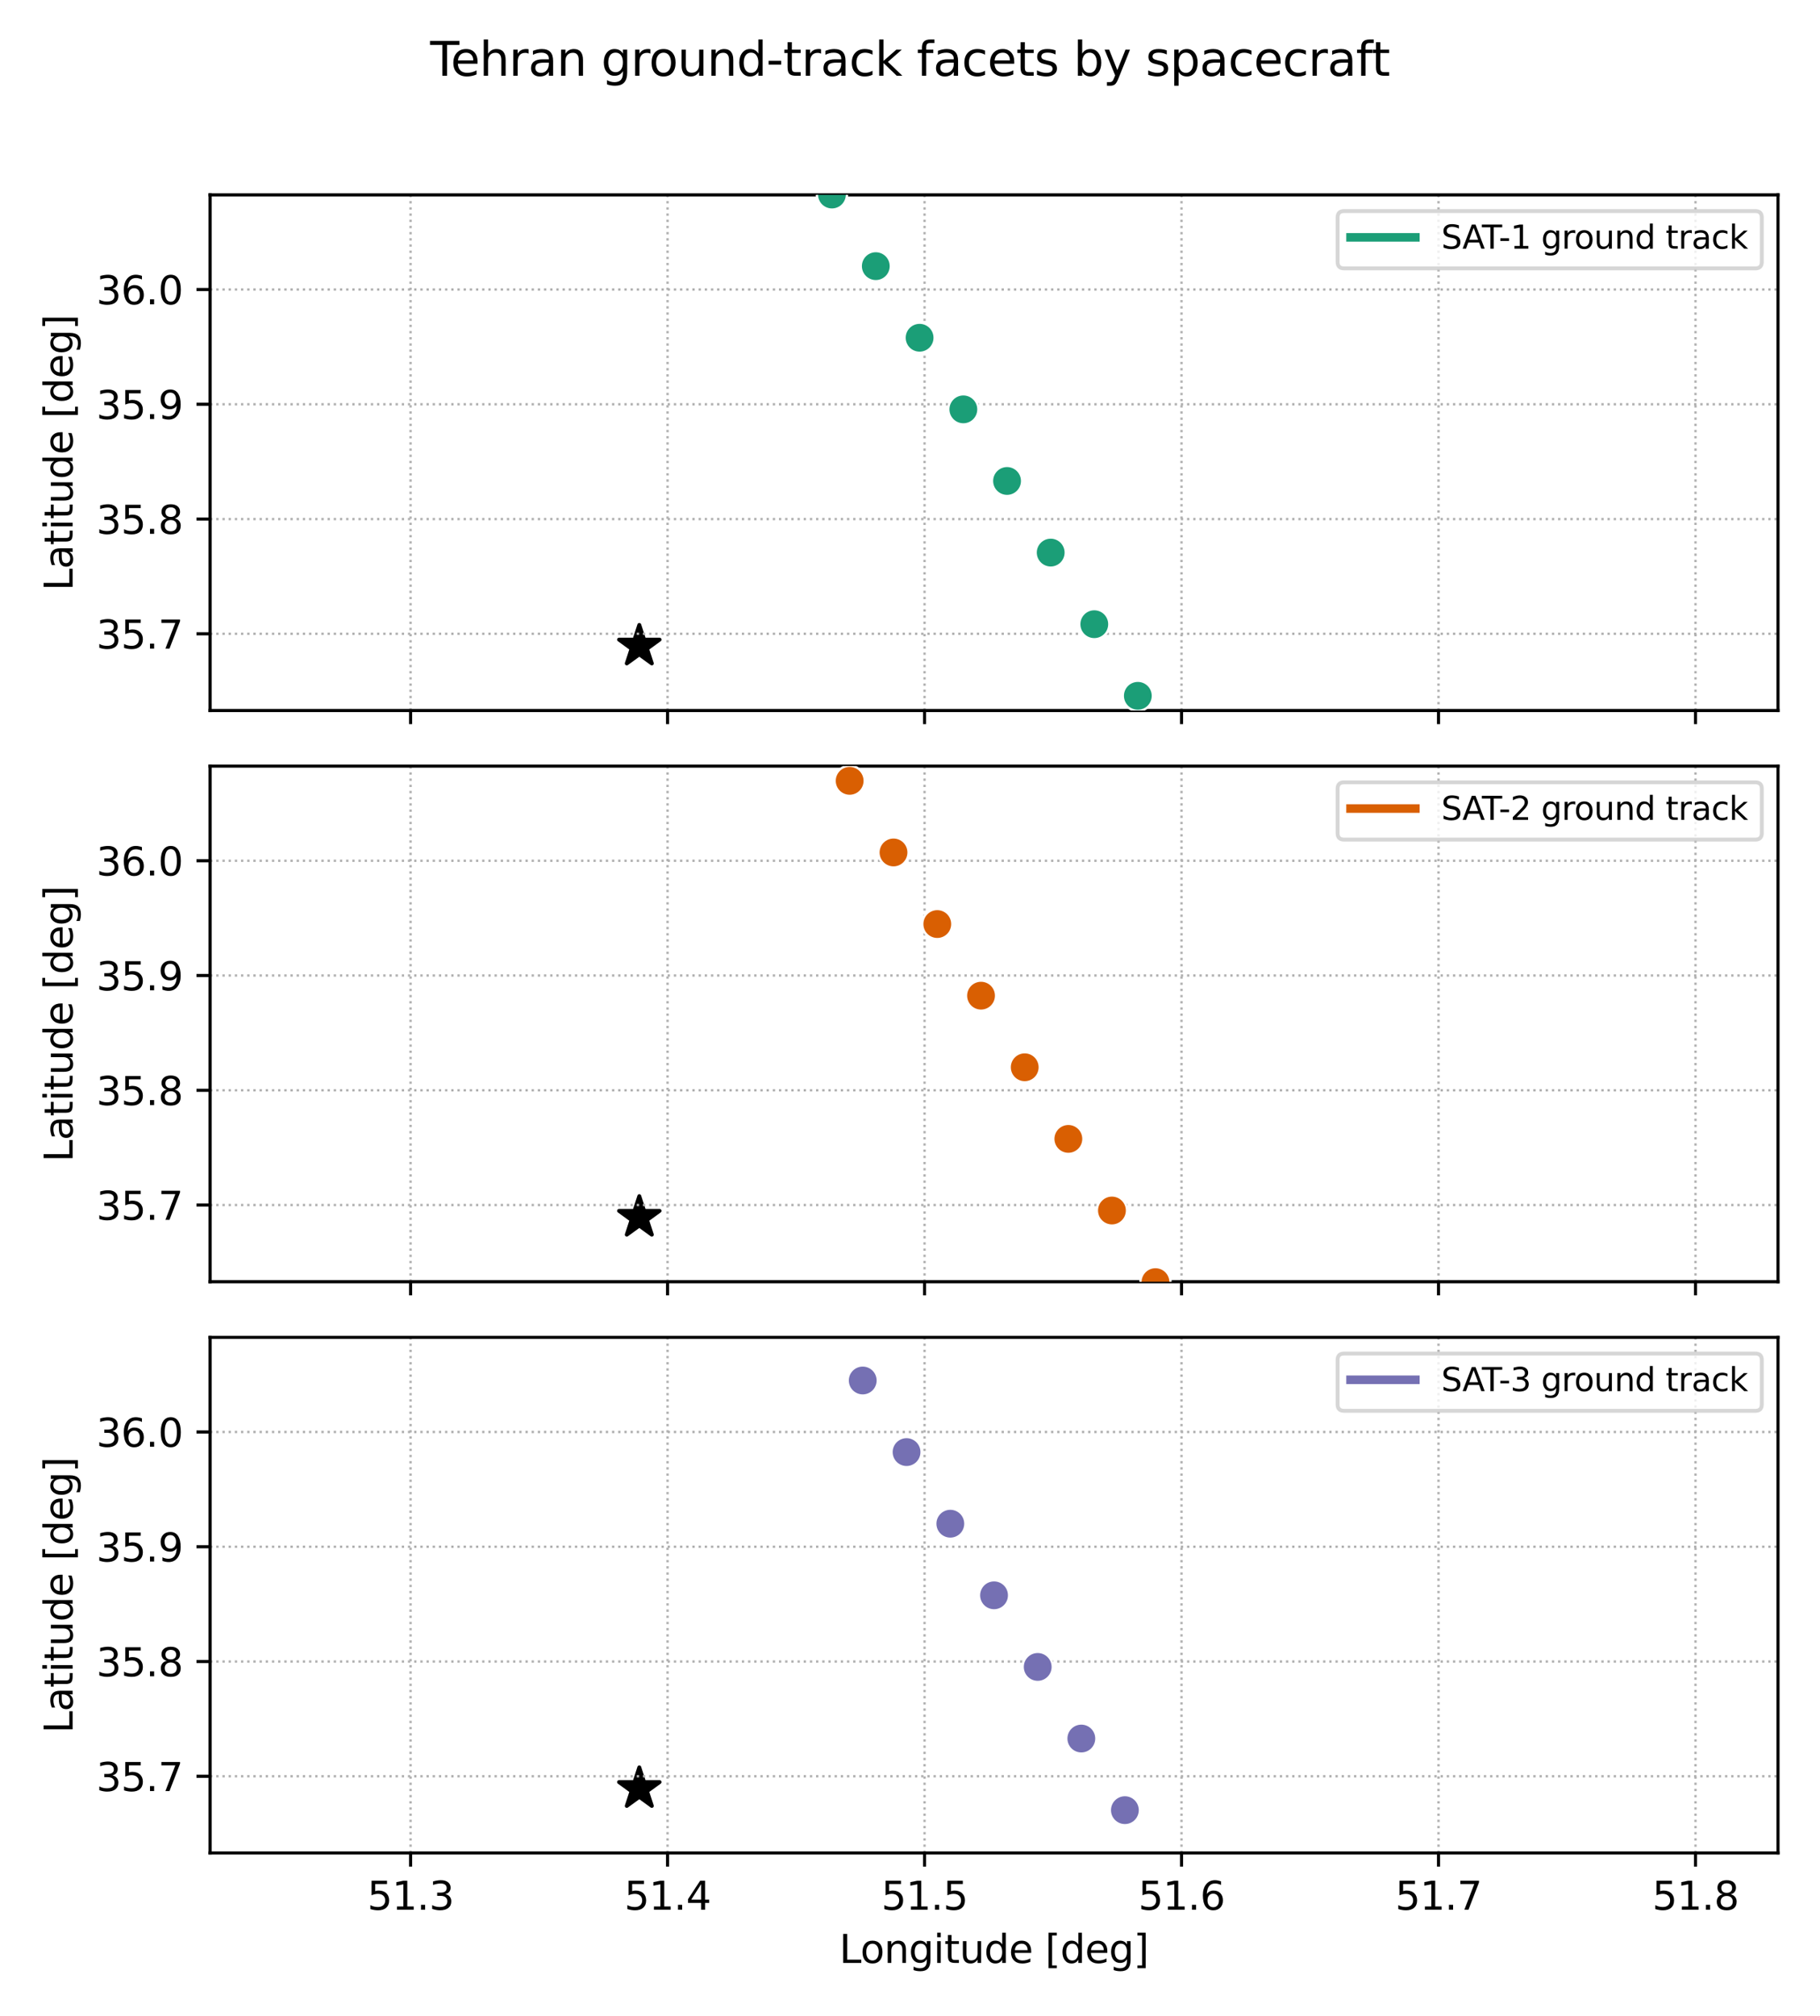 <?xml version="1.0" encoding="utf-8" standalone="no"?>
<!DOCTYPE svg PUBLIC "-//W3C//DTD SVG 1.1//EN"
  "http://www.w3.org/Graphics/SVG/1.1/DTD/svg11.dtd">
<svg xmlns:xlink="http://www.w3.org/1999/xlink" width="468pt" height="518.4pt" viewBox="0 0 468 518.4" xmlns="http://www.w3.org/2000/svg" version="1.1">
 <defs>
  <style type="text/css">*{stroke-linejoin: round; stroke-linecap: butt}</style>
 </defs>
 <g id="figure_1">
  <g id="patch_1">
   <path d="M 0 518.4 
L 468 518.4 
L 468 0 
L 0 0 
z
" style="fill: #ffffff"/>
  </g>
  <g id="axes_1">
   <g id="patch_2">
    <path d="M 54.02 182.688 
L 457.2 182.688 
L 457.2 50.112 
L 54.02 50.112 
z
" style="fill: #ffffff"/>
   </g>
   <g id="PathCollection_1">
    <defs>
     <path id="me7940bc47a" d="M 0 -5.477 
L -1.23 -1.693 
L -5.209 -1.693 
L -1.99 0.646 
L -3.219 4.431 
L -0 2.092 
L 3.219 4.431 
L 1.99 0.646 
L 5.209 -1.693 
L 1.23 -1.693 
z
" style="stroke: #000000"/>
    </defs>
    <g clip-path="url(#p0264de97aa)">
     <use xlink:href="#me7940bc47a" x="164.391" y="166.155" style="stroke: #000000"/>
    </g>
   </g>
   <g id="matplotlib.axis_1">
    <g id="xtick_1">
     <g id="line2d_1">
      <path d="M 105.578 182.688 
L 105.578 50.112 
" clip-path="url(#p0264de97aa)" style="fill: none; stroke-dasharray: 0.6,0.99; stroke-dashoffset: 0; stroke: #b0b0b0; stroke-width: 0.6"/>
     </g>
     <g id="line2d_2">
      <defs>
       <path id="m4e0d383660" d="M 0 0 
L 0 3.5 
" style="stroke: #000000; stroke-width: 0.8"/>
      </defs>
      <g>
       <use xlink:href="#m4e0d383660" x="105.578" y="182.688" style="stroke: #000000; stroke-width: 0.8"/>
      </g>
     </g>
    </g>
    <g id="xtick_2">
     <g id="line2d_3">
      <path d="M 171.66 182.688 
L 171.66 50.112 
" clip-path="url(#p0264de97aa)" style="fill: none; stroke-dasharray: 0.6,0.99; stroke-dashoffset: 0; stroke: #b0b0b0; stroke-width: 0.6"/>
     </g>
     <g id="line2d_4">
      <g>
       <use xlink:href="#m4e0d383660" x="171.66" y="182.688" style="stroke: #000000; stroke-width: 0.8"/>
      </g>
     </g>
    </g>
    <g id="xtick_3">
     <g id="line2d_5">
      <path d="M 237.741 182.688 
L 237.741 50.112 
" clip-path="url(#p0264de97aa)" style="fill: none; stroke-dasharray: 0.6,0.99; stroke-dashoffset: 0; stroke: #b0b0b0; stroke-width: 0.6"/>
     </g>
     <g id="line2d_6">
      <g>
       <use xlink:href="#m4e0d383660" x="237.741" y="182.688" style="stroke: #000000; stroke-width: 0.8"/>
      </g>
     </g>
    </g>
    <g id="xtick_4">
     <g id="line2d_7">
      <path d="M 303.823 182.688 
L 303.823 50.112 
" clip-path="url(#p0264de97aa)" style="fill: none; stroke-dasharray: 0.6,0.99; stroke-dashoffset: 0; stroke: #b0b0b0; stroke-width: 0.6"/>
     </g>
     <g id="line2d_8">
      <g>
       <use xlink:href="#m4e0d383660" x="303.823" y="182.688" style="stroke: #000000; stroke-width: 0.8"/>
      </g>
     </g>
    </g>
    <g id="xtick_5">
     <g id="line2d_9">
      <path d="M 369.905 182.688 
L 369.905 50.112 
" clip-path="url(#p0264de97aa)" style="fill: none; stroke-dasharray: 0.6,0.99; stroke-dashoffset: 0; stroke: #b0b0b0; stroke-width: 0.6"/>
     </g>
     <g id="line2d_10">
      <g>
       <use xlink:href="#m4e0d383660" x="369.905" y="182.688" style="stroke: #000000; stroke-width: 0.8"/>
      </g>
     </g>
    </g>
    <g id="xtick_6">
     <g id="line2d_11">
      <path d="M 435.986 182.688 
L 435.986 50.112 
" clip-path="url(#p0264de97aa)" style="fill: none; stroke-dasharray: 0.6,0.99; stroke-dashoffset: 0; stroke: #b0b0b0; stroke-width: 0.6"/>
     </g>
     <g id="line2d_12">
      <g>
       <use xlink:href="#m4e0d383660" x="435.986" y="182.688" style="stroke: #000000; stroke-width: 0.8"/>
      </g>
     </g>
    </g>
   </g>
   <g id="matplotlib.axis_2">
    <g id="ytick_1">
     <g id="line2d_13">
      <path d="M 54.02 162.968 
L 457.2 162.968 
" clip-path="url(#p0264de97aa)" style="fill: none; stroke-dasharray: 0.6,0.99; stroke-dashoffset: 0; stroke: #b0b0b0; stroke-width: 0.6"/>
     </g>
     <g id="line2d_14">
      <defs>
       <path id="m9bd483d1e0" d="M 0 0 
L -3.5 0 
" style="stroke: #000000; stroke-width: 0.8"/>
      </defs>
      <g>
       <use xlink:href="#m9bd483d1e0" x="54.02" y="162.968" style="stroke: #000000; stroke-width: 0.8"/>
      </g>
     </g>
     <g id="text_1">
      <!-- 35.7 -->
      <g transform="translate(24.754 166.767) scale(0.1 -0.1)">
       <defs>
        <path id="DejaVuSans-33" d="M 2597 2516 
Q 3050 2419 3304 2112 
Q 3559 1806 3559 1356 
Q 3559 666 3084 287 
Q 2609 -91 1734 -91 
Q 1441 -91 1130 -33 
Q 819 25 488 141 
L 488 750 
Q 750 597 1062 519 
Q 1375 441 1716 441 
Q 2309 441 2620 675 
Q 2931 909 2931 1356 
Q 2931 1769 2642 2001 
Q 2353 2234 1838 2234 
L 1294 2234 
L 1294 2753 
L 1863 2753 
Q 2328 2753 2575 2939 
Q 2822 3125 2822 3475 
Q 2822 3834 2567 4026 
Q 2313 4219 1838 4219 
Q 1578 4219 1281 4162 
Q 984 4106 628 3988 
L 628 4550 
Q 988 4650 1302 4700 
Q 1616 4750 1894 4750 
Q 2613 4750 3031 4423 
Q 3450 4097 3450 3541 
Q 3450 3153 3228 2886 
Q 3006 2619 2597 2516 
z
" transform="scale(0.016)"/>
        <path id="DejaVuSans-35" d="M 691 4666 
L 3169 4666 
L 3169 4134 
L 1269 4134 
L 1269 2991 
Q 1406 3038 1543 3061 
Q 1681 3084 1819 3084 
Q 2600 3084 3056 2656 
Q 3513 2228 3513 1497 
Q 3513 744 3044 326 
Q 2575 -91 1722 -91 
Q 1428 -91 1123 -41 
Q 819 9 494 109 
L 494 744 
Q 775 591 1075 516 
Q 1375 441 1709 441 
Q 2250 441 2565 725 
Q 2881 1009 2881 1497 
Q 2881 1984 2565 2268 
Q 2250 2553 1709 2553 
Q 1456 2553 1204 2497 
Q 953 2441 691 2322 
L 691 4666 
z
" transform="scale(0.016)"/>
        <path id="DejaVuSans-2e" d="M 684 794 
L 1344 794 
L 1344 0 
L 684 0 
L 684 794 
z
" transform="scale(0.016)"/>
        <path id="DejaVuSans-37" d="M 525 4666 
L 3525 4666 
L 3525 4397 
L 1831 0 
L 1172 0 
L 2766 4134 
L 525 4134 
L 525 4666 
z
" transform="scale(0.016)"/>
       </defs>
       <use xlink:href="#DejaVuSans-33"/>
       <use xlink:href="#DejaVuSans-35" transform="translate(63.623 0)"/>
       <use xlink:href="#DejaVuSans-2e" transform="translate(127.246 0)"/>
       <use xlink:href="#DejaVuSans-37" transform="translate(159.033 0)"/>
      </g>
     </g>
    </g>
    <g id="ytick_2">
     <g id="line2d_15">
      <path d="M 54.02 133.458 
L 457.2 133.458 
" clip-path="url(#p0264de97aa)" style="fill: none; stroke-dasharray: 0.6,0.99; stroke-dashoffset: 0; stroke: #b0b0b0; stroke-width: 0.6"/>
     </g>
     <g id="line2d_16">
      <g>
       <use xlink:href="#m9bd483d1e0" x="54.02" y="133.458" style="stroke: #000000; stroke-width: 0.8"/>
      </g>
     </g>
     <g id="text_2">
      <!-- 35.8 -->
      <g transform="translate(24.754 137.258) scale(0.1 -0.1)">
       <defs>
        <path id="DejaVuSans-38" d="M 2034 2216 
Q 1584 2216 1326 1975 
Q 1069 1734 1069 1313 
Q 1069 891 1326 650 
Q 1584 409 2034 409 
Q 2484 409 2743 651 
Q 3003 894 3003 1313 
Q 3003 1734 2745 1975 
Q 2488 2216 2034 2216 
z
M 1403 2484 
Q 997 2584 770 2862 
Q 544 3141 544 3541 
Q 544 4100 942 4425 
Q 1341 4750 2034 4750 
Q 2731 4750 3128 4425 
Q 3525 4100 3525 3541 
Q 3525 3141 3298 2862 
Q 3072 2584 2669 2484 
Q 3125 2378 3379 2068 
Q 3634 1759 3634 1313 
Q 3634 634 3220 271 
Q 2806 -91 2034 -91 
Q 1263 -91 848 271 
Q 434 634 434 1313 
Q 434 1759 690 2068 
Q 947 2378 1403 2484 
z
M 1172 3481 
Q 1172 3119 1398 2916 
Q 1625 2713 2034 2713 
Q 2441 2713 2670 2916 
Q 2900 3119 2900 3481 
Q 2900 3844 2670 4047 
Q 2441 4250 2034 4250 
Q 1625 4250 1398 4047 
Q 1172 3844 1172 3481 
z
" transform="scale(0.016)"/>
       </defs>
       <use xlink:href="#DejaVuSans-33"/>
       <use xlink:href="#DejaVuSans-35" transform="translate(63.623 0)"/>
       <use xlink:href="#DejaVuSans-2e" transform="translate(127.246 0)"/>
       <use xlink:href="#DejaVuSans-38" transform="translate(159.033 0)"/>
      </g>
     </g>
    </g>
    <g id="ytick_3">
     <g id="line2d_17">
      <path d="M 54.02 103.949 
L 457.2 103.949 
" clip-path="url(#p0264de97aa)" style="fill: none; stroke-dasharray: 0.6,0.99; stroke-dashoffset: 0; stroke: #b0b0b0; stroke-width: 0.6"/>
     </g>
     <g id="line2d_18">
      <g>
       <use xlink:href="#m9bd483d1e0" x="54.02" y="103.949" style="stroke: #000000; stroke-width: 0.8"/>
      </g>
     </g>
     <g id="text_3">
      <!-- 35.9 -->
      <g transform="translate(24.754 107.748) scale(0.1 -0.1)">
       <defs>
        <path id="DejaVuSans-39" d="M 703 97 
L 703 672 
Q 941 559 1184 500 
Q 1428 441 1663 441 
Q 2288 441 2617 861 
Q 2947 1281 2994 2138 
Q 2813 1869 2534 1725 
Q 2256 1581 1919 1581 
Q 1219 1581 811 2004 
Q 403 2428 403 3163 
Q 403 3881 828 4315 
Q 1253 4750 1959 4750 
Q 2769 4750 3195 4129 
Q 3622 3509 3622 2328 
Q 3622 1225 3098 567 
Q 2575 -91 1691 -91 
Q 1453 -91 1209 -44 
Q 966 3 703 97 
z
M 1959 2075 
Q 2384 2075 2632 2365 
Q 2881 2656 2881 3163 
Q 2881 3666 2632 3958 
Q 2384 4250 1959 4250 
Q 1534 4250 1286 3958 
Q 1038 3666 1038 3163 
Q 1038 2656 1286 2365 
Q 1534 2075 1959 2075 
z
" transform="scale(0.016)"/>
       </defs>
       <use xlink:href="#DejaVuSans-33"/>
       <use xlink:href="#DejaVuSans-35" transform="translate(63.623 0)"/>
       <use xlink:href="#DejaVuSans-2e" transform="translate(127.246 0)"/>
       <use xlink:href="#DejaVuSans-39" transform="translate(159.033 0)"/>
      </g>
     </g>
    </g>
    <g id="ytick_4">
     <g id="line2d_19">
      <path d="M 54.02 74.439 
L 457.2 74.439 
" clip-path="url(#p0264de97aa)" style="fill: none; stroke-dasharray: 0.6,0.99; stroke-dashoffset: 0; stroke: #b0b0b0; stroke-width: 0.6"/>
     </g>
     <g id="line2d_20">
      <g>
       <use xlink:href="#m9bd483d1e0" x="54.02" y="74.439" style="stroke: #000000; stroke-width: 0.8"/>
      </g>
     </g>
     <g id="text_4">
      <!-- 36.0 -->
      <g transform="translate(24.754 78.238) scale(0.1 -0.1)">
       <defs>
        <path id="DejaVuSans-36" d="M 2113 2584 
Q 1688 2584 1439 2293 
Q 1191 2003 1191 1497 
Q 1191 994 1439 701 
Q 1688 409 2113 409 
Q 2538 409 2786 701 
Q 3034 994 3034 1497 
Q 3034 2003 2786 2293 
Q 2538 2584 2113 2584 
z
M 3366 4563 
L 3366 3988 
Q 3128 4100 2886 4159 
Q 2644 4219 2406 4219 
Q 1781 4219 1451 3797 
Q 1122 3375 1075 2522 
Q 1259 2794 1537 2939 
Q 1816 3084 2150 3084 
Q 2853 3084 3261 2657 
Q 3669 2231 3669 1497 
Q 3669 778 3244 343 
Q 2819 -91 2113 -91 
Q 1303 -91 875 529 
Q 447 1150 447 2328 
Q 447 3434 972 4092 
Q 1497 4750 2381 4750 
Q 2619 4750 2861 4703 
Q 3103 4656 3366 4563 
z
" transform="scale(0.016)"/>
        <path id="DejaVuSans-30" d="M 2034 4250 
Q 1547 4250 1301 3770 
Q 1056 3291 1056 2328 
Q 1056 1369 1301 889 
Q 1547 409 2034 409 
Q 2525 409 2770 889 
Q 3016 1369 3016 2328 
Q 3016 3291 2770 3770 
Q 2525 4250 2034 4250 
z
M 2034 4750 
Q 2819 4750 3233 4129 
Q 3647 3509 3647 2328 
Q 3647 1150 3233 529 
Q 2819 -91 2034 -91 
Q 1250 -91 836 529 
Q 422 1150 422 2328 
Q 422 3509 836 4129 
Q 1250 4750 2034 4750 
z
" transform="scale(0.016)"/>
       </defs>
       <use xlink:href="#DejaVuSans-33"/>
       <use xlink:href="#DejaVuSans-36" transform="translate(63.623 0)"/>
       <use xlink:href="#DejaVuSans-2e" transform="translate(127.246 0)"/>
       <use xlink:href="#DejaVuSans-30" transform="translate(159.033 0)"/>
      </g>
     </g>
    </g>
    <g id="text_5">
     <!-- Latitude [deg] -->
     <g transform="translate(18.675 151.895) rotate(-90) scale(0.1 -0.1)">
      <defs>
       <path id="DejaVuSans-4c" d="M 628 4666 
L 1259 4666 
L 1259 531 
L 3531 531 
L 3531 0 
L 628 0 
L 628 4666 
z
" transform="scale(0.016)"/>
       <path id="DejaVuSans-61" d="M 2194 1759 
Q 1497 1759 1228 1600 
Q 959 1441 959 1056 
Q 959 750 1161 570 
Q 1363 391 1709 391 
Q 2188 391 2477 730 
Q 2766 1069 2766 1631 
L 2766 1759 
L 2194 1759 
z
M 3341 1997 
L 3341 0 
L 2766 0 
L 2766 531 
Q 2569 213 2275 61 
Q 1981 -91 1556 -91 
Q 1019 -91 701 211 
Q 384 513 384 1019 
Q 384 1609 779 1909 
Q 1175 2209 1959 2209 
L 2766 2209 
L 2766 2266 
Q 2766 2663 2505 2880 
Q 2244 3097 1772 3097 
Q 1472 3097 1187 3025 
Q 903 2953 641 2809 
L 641 3341 
Q 956 3463 1253 3523 
Q 1550 3584 1831 3584 
Q 2591 3584 2966 3190 
Q 3341 2797 3341 1997 
z
" transform="scale(0.016)"/>
       <path id="DejaVuSans-74" d="M 1172 4494 
L 1172 3500 
L 2356 3500 
L 2356 3053 
L 1172 3053 
L 1172 1153 
Q 1172 725 1289 603 
Q 1406 481 1766 481 
L 2356 481 
L 2356 0 
L 1766 0 
Q 1100 0 847 248 
Q 594 497 594 1153 
L 594 3053 
L 172 3053 
L 172 3500 
L 594 3500 
L 594 4494 
L 1172 4494 
z
" transform="scale(0.016)"/>
       <path id="DejaVuSans-69" d="M 603 3500 
L 1178 3500 
L 1178 0 
L 603 0 
L 603 3500 
z
M 603 4863 
L 1178 4863 
L 1178 4134 
L 603 4134 
L 603 4863 
z
" transform="scale(0.016)"/>
       <path id="DejaVuSans-75" d="M 544 1381 
L 544 3500 
L 1119 3500 
L 1119 1403 
Q 1119 906 1312 657 
Q 1506 409 1894 409 
Q 2359 409 2629 706 
Q 2900 1003 2900 1516 
L 2900 3500 
L 3475 3500 
L 3475 0 
L 2900 0 
L 2900 538 
Q 2691 219 2414 64 
Q 2138 -91 1772 -91 
Q 1169 -91 856 284 
Q 544 659 544 1381 
z
M 1991 3584 
L 1991 3584 
z
" transform="scale(0.016)"/>
       <path id="DejaVuSans-64" d="M 2906 2969 
L 2906 4863 
L 3481 4863 
L 3481 0 
L 2906 0 
L 2906 525 
Q 2725 213 2448 61 
Q 2172 -91 1784 -91 
Q 1150 -91 751 415 
Q 353 922 353 1747 
Q 353 2572 751 3078 
Q 1150 3584 1784 3584 
Q 2172 3584 2448 3432 
Q 2725 3281 2906 2969 
z
M 947 1747 
Q 947 1113 1208 752 
Q 1469 391 1925 391 
Q 2381 391 2643 752 
Q 2906 1113 2906 1747 
Q 2906 2381 2643 2742 
Q 2381 3103 1925 3103 
Q 1469 3103 1208 2742 
Q 947 2381 947 1747 
z
" transform="scale(0.016)"/>
       <path id="DejaVuSans-65" d="M 3597 1894 
L 3597 1613 
L 953 1613 
Q 991 1019 1311 708 
Q 1631 397 2203 397 
Q 2534 397 2845 478 
Q 3156 559 3463 722 
L 3463 178 
Q 3153 47 2828 -22 
Q 2503 -91 2169 -91 
Q 1331 -91 842 396 
Q 353 884 353 1716 
Q 353 2575 817 3079 
Q 1281 3584 2069 3584 
Q 2775 3584 3186 3129 
Q 3597 2675 3597 1894 
z
M 3022 2063 
Q 3016 2534 2758 2815 
Q 2500 3097 2075 3097 
Q 1594 3097 1305 2825 
Q 1016 2553 972 2059 
L 3022 2063 
z
" transform="scale(0.016)"/>
       <path id="DejaVuSans-20" transform="scale(0.016)"/>
       <path id="DejaVuSans-5b" d="M 550 4863 
L 1875 4863 
L 1875 4416 
L 1125 4416 
L 1125 -397 
L 1875 -397 
L 1875 -844 
L 550 -844 
L 550 4863 
z
" transform="scale(0.016)"/>
       <path id="DejaVuSans-67" d="M 2906 1791 
Q 2906 2416 2648 2759 
Q 2391 3103 1925 3103 
Q 1463 3103 1205 2759 
Q 947 2416 947 1791 
Q 947 1169 1205 825 
Q 1463 481 1925 481 
Q 2391 481 2648 825 
Q 2906 1169 2906 1791 
z
M 3481 434 
Q 3481 -459 3084 -895 
Q 2688 -1331 1869 -1331 
Q 1566 -1331 1297 -1286 
Q 1028 -1241 775 -1147 
L 775 -588 
Q 1028 -725 1275 -790 
Q 1522 -856 1778 -856 
Q 2344 -856 2625 -561 
Q 2906 -266 2906 331 
L 2906 616 
Q 2728 306 2450 153 
Q 2172 0 1784 0 
Q 1141 0 747 490 
Q 353 981 353 1791 
Q 353 2603 747 3093 
Q 1141 3584 1784 3584 
Q 2172 3584 2450 3431 
Q 2728 3278 2906 2969 
L 2906 3500 
L 3481 3500 
L 3481 434 
z
" transform="scale(0.016)"/>
       <path id="DejaVuSans-5d" d="M 1947 4863 
L 1947 -844 
L 622 -844 
L 622 -397 
L 1369 -397 
L 1369 4416 
L 622 4416 
L 622 4863 
L 1947 4863 
z
" transform="scale(0.016)"/>
      </defs>
      <use xlink:href="#DejaVuSans-4c"/>
      <use xlink:href="#DejaVuSans-61" transform="translate(55.713 0)"/>
      <use xlink:href="#DejaVuSans-74" transform="translate(116.992 0)"/>
      <use xlink:href="#DejaVuSans-69" transform="translate(156.201 0)"/>
      <use xlink:href="#DejaVuSans-74" transform="translate(183.984 0)"/>
      <use xlink:href="#DejaVuSans-75" transform="translate(223.193 0)"/>
      <use xlink:href="#DejaVuSans-64" transform="translate(286.572 0)"/>
      <use xlink:href="#DejaVuSans-65" transform="translate(350.049 0)"/>
      <use xlink:href="#DejaVuSans-20" transform="translate(411.572 0)"/>
      <use xlink:href="#DejaVuSans-5b" transform="translate(443.359 0)"/>
      <use xlink:href="#DejaVuSans-64" transform="translate(482.373 0)"/>
      <use xlink:href="#DejaVuSans-65" transform="translate(545.85 0)"/>
      <use xlink:href="#DejaVuSans-67" transform="translate(607.373 0)"/>
      <use xlink:href="#DejaVuSans-5d" transform="translate(670.85 0)"/>
     </g>
    </g>
   </g>
   <g id="line2d_21">
    <path d="M 258.955 123.668 
" clip-path="url(#p0264de97aa)" style="fill: none; stroke: #ffffff; stroke-width: 3.6; stroke-linecap: square"/>
    <path d="M 258.955 123.668 
" clip-path="url(#p0264de97aa)" style="fill: none; stroke: #1b9e77; stroke-width: 2.2; stroke-linecap: square"/>
   </g>
   <g id="patch_3">
    <path d="M 54.02 182.688 
L 54.02 50.112 
" style="fill: none; stroke: #000000; stroke-width: 0.8; stroke-linejoin: miter; stroke-linecap: square"/>
   </g>
   <g id="patch_4">
    <path d="M 457.2 182.688 
L 457.2 50.112 
" style="fill: none; stroke: #000000; stroke-width: 0.8; stroke-linejoin: miter; stroke-linecap: square"/>
   </g>
   <g id="patch_5">
    <path d="M 54.02 182.688 
L 457.2 182.688 
" style="fill: none; stroke: #000000; stroke-width: 0.8; stroke-linejoin: miter; stroke-linecap: square"/>
   </g>
   <g id="patch_6">
    <path d="M 54.02 50.112 
L 457.2 50.112 
" style="fill: none; stroke: #000000; stroke-width: 0.8; stroke-linejoin: miter; stroke-linecap: square"/>
   </g>
   <g id="PathCollection_2">
    <defs>
     <path id="m7293629217" d="M 0 3.873 
C 1.027 3.873 2.012 3.465 2.739 2.739 
C 3.465 2.012 3.873 1.027 3.873 0 
C 3.873 -1.027 3.465 -2.012 2.739 -2.739 
C 2.012 -3.465 1.027 -3.873 0 -3.873 
C -1.027 -3.873 -2.012 -3.465 -2.739 -2.739 
C -3.465 -2.012 -3.873 -1.027 -3.873 0 
C -3.873 1.027 -3.465 2.012 -2.739 2.739 
C -2.012 3.465 -1.027 3.873 0 3.873 
z
" style="stroke: #ffffff; stroke-width: 0.6"/>
    </defs>
    <g clip-path="url(#p0264de97aa)">
     <use xlink:href="#m7293629217" x="804.954" y="1045.079" style="fill: #1b9e77; stroke: #ffffff; stroke-width: 0.6"/>
     <use xlink:href="#m7293629217" x="794.319" y="1026.636" style="fill: #1b9e77; stroke: #ffffff; stroke-width: 0.6"/>
     <use xlink:href="#m7293629217" x="783.674" y="1008.194" style="fill: #1b9e77; stroke: #ffffff; stroke-width: 0.6"/>
     <use xlink:href="#m7293629217" x="773.018" y="989.753" style="fill: #1b9e77; stroke: #ffffff; stroke-width: 0.6"/>
     <use xlink:href="#m7293629217" x="762.351" y="971.312" style="fill: #1b9e77; stroke: #ffffff; stroke-width: 0.6"/>
     <use xlink:href="#m7293629217" x="751.673" y="952.872" style="fill: #1b9e77; stroke: #ffffff; stroke-width: 0.6"/>
     <use xlink:href="#m7293629217" x="740.983" y="934.432" style="fill: #1b9e77; stroke: #ffffff; stroke-width: 0.6"/>
     <use xlink:href="#m7293629217" x="730.283" y="915.993" style="fill: #1b9e77; stroke: #ffffff; stroke-width: 0.6"/>
     <use xlink:href="#m7293629217" x="719.571" y="897.554" style="fill: #1b9e77; stroke: #ffffff; stroke-width: 0.6"/>
     <use xlink:href="#m7293629217" x="708.848" y="879.116" style="fill: #1b9e77; stroke: #ffffff; stroke-width: 0.6"/>
     <use xlink:href="#m7293629217" x="698.113" y="860.679" style="fill: #1b9e77; stroke: #ffffff; stroke-width: 0.6"/>
     <use xlink:href="#m7293629217" x="687.367" y="842.242" style="fill: #1b9e77; stroke: #ffffff; stroke-width: 0.6"/>
     <use xlink:href="#m7293629217" x="676.61" y="823.806" style="fill: #1b9e77; stroke: #ffffff; stroke-width: 0.6"/>
     <use xlink:href="#m7293629217" x="665.842" y="805.37" style="fill: #1b9e77; stroke: #ffffff; stroke-width: 0.6"/>
     <use xlink:href="#m7293629217" x="655.062" y="786.935" style="fill: #1b9e77; stroke: #ffffff; stroke-width: 0.6"/>
     <use xlink:href="#m7293629217" x="644.27" y="768.5" style="fill: #1b9e77; stroke: #ffffff; stroke-width: 0.6"/>
     <use xlink:href="#m7293629217" x="633.467" y="750.066" style="fill: #1b9e77; stroke: #ffffff; stroke-width: 0.6"/>
     <use xlink:href="#m7293629217" x="622.652" y="731.633" style="fill: #1b9e77; stroke: #ffffff; stroke-width: 0.6"/>
     <use xlink:href="#m7293629217" x="611.826" y="713.2" style="fill: #1b9e77; stroke: #ffffff; stroke-width: 0.6"/>
     <use xlink:href="#m7293629217" x="600.988" y="694.768" style="fill: #1b9e77; stroke: #ffffff; stroke-width: 0.6"/>
     <use xlink:href="#m7293629217" x="590.138" y="676.336" style="fill: #1b9e77; stroke: #ffffff; stroke-width: 0.6"/>
     <use xlink:href="#m7293629217" x="579.276" y="657.905" style="fill: #1b9e77; stroke: #ffffff; stroke-width: 0.6"/>
     <use xlink:href="#m7293629217" x="568.403" y="639.475" style="fill: #1b9e77; stroke: #ffffff; stroke-width: 0.6"/>
     <use xlink:href="#m7293629217" x="557.517" y="621.045" style="fill: #1b9e77; stroke: #ffffff; stroke-width: 0.6"/>
     <use xlink:href="#m7293629217" x="546.62" y="602.616" style="fill: #1b9e77; stroke: #ffffff; stroke-width: 0.6"/>
     <use xlink:href="#m7293629217" x="535.711" y="584.187" style="fill: #1b9e77; stroke: #ffffff; stroke-width: 0.6"/>
     <use xlink:href="#m7293629217" x="524.79" y="565.759" style="fill: #1b9e77; stroke: #ffffff; stroke-width: 0.6"/>
     <use xlink:href="#m7293629217" x="513.856" y="547.332" style="fill: #1b9e77; stroke: #ffffff; stroke-width: 0.6"/>
     <use xlink:href="#m7293629217" x="502.911" y="528.905" style="fill: #1b9e77; stroke: #ffffff; stroke-width: 0.6"/>
     <use xlink:href="#m7293629217" x="491.954" y="510.478" style="fill: #1b9e77; stroke: #ffffff; stroke-width: 0.6"/>
     <use xlink:href="#m7293629217" x="480.984" y="492.053" style="fill: #1b9e77; stroke: #ffffff; stroke-width: 0.6"/>
     <use xlink:href="#m7293629217" x="470.002" y="473.628" style="fill: #1b9e77; stroke: #ffffff; stroke-width: 0.6"/>
     <use xlink:href="#m7293629217" x="459.007" y="455.203" style="fill: #1b9e77; stroke: #ffffff; stroke-width: 0.6"/>
     <use xlink:href="#m7293629217" x="448.001" y="436.779" style="fill: #1b9e77; stroke: #ffffff; stroke-width: 0.6"/>
     <use xlink:href="#m7293629217" x="436.982" y="418.356" style="fill: #1b9e77; stroke: #ffffff; stroke-width: 0.6"/>
     <use xlink:href="#m7293629217" x="425.951" y="399.933" style="fill: #1b9e77; stroke: #ffffff; stroke-width: 0.6"/>
     <use xlink:href="#m7293629217" x="414.907" y="381.511" style="fill: #1b9e77; stroke: #ffffff; stroke-width: 0.6"/>
     <use xlink:href="#m7293629217" x="403.85" y="363.09" style="fill: #1b9e77; stroke: #ffffff; stroke-width: 0.6"/>
     <use xlink:href="#m7293629217" x="392.781" y="344.669" style="fill: #1b9e77; stroke: #ffffff; stroke-width: 0.6"/>
     <use xlink:href="#m7293629217" x="381.7" y="326.249" style="fill: #1b9e77; stroke: #ffffff; stroke-width: 0.6"/>
     <use xlink:href="#m7293629217" x="370.605" y="307.83" style="fill: #1b9e77; stroke: #ffffff; stroke-width: 0.6"/>
     <use xlink:href="#m7293629217" x="359.498" y="289.411" style="fill: #1b9e77; stroke: #ffffff; stroke-width: 0.6"/>
     <use xlink:href="#m7293629217" x="348.379" y="270.992" style="fill: #1b9e77; stroke: #ffffff; stroke-width: 0.6"/>
     <use xlink:href="#m7293629217" x="337.246" y="252.575" style="fill: #1b9e77; stroke: #ffffff; stroke-width: 0.6"/>
     <use xlink:href="#m7293629217" x="326.101" y="234.158" style="fill: #1b9e77; stroke: #ffffff; stroke-width: 0.6"/>
     <use xlink:href="#m7293629217" x="314.942" y="215.741" style="fill: #1b9e77; stroke: #ffffff; stroke-width: 0.6"/>
     <use xlink:href="#m7293629217" x="303.771" y="197.325" style="fill: #1b9e77; stroke: #ffffff; stroke-width: 0.6"/>
     <use xlink:href="#m7293629217" x="292.587" y="178.91" style="fill: #1b9e77; stroke: #ffffff; stroke-width: 0.6"/>
     <use xlink:href="#m7293629217" x="281.389" y="160.496" style="fill: #1b9e77; stroke: #ffffff; stroke-width: 0.6"/>
     <use xlink:href="#m7293629217" x="270.179" y="142.082" style="fill: #1b9e77; stroke: #ffffff; stroke-width: 0.6"/>
     <use xlink:href="#m7293629217" x="258.955" y="123.668" style="fill: #1b9e77; stroke: #ffffff; stroke-width: 0.6"/>
     <use xlink:href="#m7293629217" x="247.719" y="105.256" style="fill: #1b9e77; stroke: #ffffff; stroke-width: 0.6"/>
     <use xlink:href="#m7293629217" x="236.468" y="86.844" style="fill: #1b9e77; stroke: #ffffff; stroke-width: 0.6"/>
     <use xlink:href="#m7293629217" x="225.205" y="68.433" style="fill: #1b9e77; stroke: #ffffff; stroke-width: 0.6"/>
     <use xlink:href="#m7293629217" x="213.928" y="50.022" style="fill: #1b9e77; stroke: #ffffff; stroke-width: 0.6"/>
     <use xlink:href="#m7293629217" x="202.638" y="31.612" style="fill: #1b9e77; stroke: #ffffff; stroke-width: 0.6"/>
     <use xlink:href="#m7293629217" x="191.334" y="13.202" style="fill: #1b9e77; stroke: #ffffff; stroke-width: 0.6"/>
     <use xlink:href="#m7293629217" x="182.603" y="-1" style="fill: #1b9e77; stroke: #ffffff; stroke-width: 0.6"/>
    </g>
   </g>
   <g id="legend_1">
    <g id="patch_7">
     <path d="M 345.621 69.003 
L 451.369 69.003 
Q 453.035 69.003 453.035 67.337 
L 453.035 55.943 
Q 453.035 54.277 451.369 54.277 
L 345.621 54.277 
Q 343.955 54.277 343.955 55.943 
L 343.955 67.337 
Q 343.955 69.003 345.621 69.003 
z
" style="fill: #ffffff; opacity: 0.8; stroke: #cccccc; stroke-linejoin: miter"/>
    </g>
    <g id="line2d_22">
     <path d="M 347.287 61.023 
L 355.617 61.023 
L 363.947 61.023 
" style="fill: none; stroke: #ffffff; stroke-width: 3.6; stroke-linecap: square"/>
     <path d="M 347.287 61.023 
L 355.617 61.023 
L 363.947 61.023 
" style="fill: none; stroke: #1b9e77; stroke-width: 2.2; stroke-linecap: square"/>
    </g>
    <g id="text_6">
     <!-- SAT-1 ground track -->
     <g transform="translate(370.611 63.938) scale(0.083 -0.083)">
      <defs>
       <path id="DejaVuSans-53" d="M 3425 4513 
L 3425 3897 
Q 3066 4069 2747 4153 
Q 2428 4238 2131 4238 
Q 1616 4238 1336 4038 
Q 1056 3838 1056 3469 
Q 1056 3159 1242 3001 
Q 1428 2844 1947 2747 
L 2328 2669 
Q 3034 2534 3370 2195 
Q 3706 1856 3706 1288 
Q 3706 609 3251 259 
Q 2797 -91 1919 -91 
Q 1588 -91 1214 -16 
Q 841 59 441 206 
L 441 856 
Q 825 641 1194 531 
Q 1563 422 1919 422 
Q 2459 422 2753 634 
Q 3047 847 3047 1241 
Q 3047 1584 2836 1778 
Q 2625 1972 2144 2069 
L 1759 2144 
Q 1053 2284 737 2584 
Q 422 2884 422 3419 
Q 422 4038 858 4394 
Q 1294 4750 2059 4750 
Q 2388 4750 2728 4690 
Q 3069 4631 3425 4513 
z
" transform="scale(0.016)"/>
       <path id="DejaVuSans-41" d="M 2188 4044 
L 1331 1722 
L 3047 1722 
L 2188 4044 
z
M 1831 4666 
L 2547 4666 
L 4325 0 
L 3669 0 
L 3244 1197 
L 1141 1197 
L 716 0 
L 50 0 
L 1831 4666 
z
" transform="scale(0.016)"/>
       <path id="DejaVuSans-54" d="M -19 4666 
L 3928 4666 
L 3928 4134 
L 2272 4134 
L 2272 0 
L 1638 0 
L 1638 4134 
L -19 4134 
L -19 4666 
z
" transform="scale(0.016)"/>
       <path id="DejaVuSans-2d" d="M 313 2009 
L 1997 2009 
L 1997 1497 
L 313 1497 
L 313 2009 
z
" transform="scale(0.016)"/>
       <path id="DejaVuSans-31" d="M 794 531 
L 1825 531 
L 1825 4091 
L 703 3866 
L 703 4441 
L 1819 4666 
L 2450 4666 
L 2450 531 
L 3481 531 
L 3481 0 
L 794 0 
L 794 531 
z
" transform="scale(0.016)"/>
       <path id="DejaVuSans-72" d="M 2631 2963 
Q 2534 3019 2420 3045 
Q 2306 3072 2169 3072 
Q 1681 3072 1420 2755 
Q 1159 2438 1159 1844 
L 1159 0 
L 581 0 
L 581 3500 
L 1159 3500 
L 1159 2956 
Q 1341 3275 1631 3429 
Q 1922 3584 2338 3584 
Q 2397 3584 2469 3576 
Q 2541 3569 2628 3553 
L 2631 2963 
z
" transform="scale(0.016)"/>
       <path id="DejaVuSans-6f" d="M 1959 3097 
Q 1497 3097 1228 2736 
Q 959 2375 959 1747 
Q 959 1119 1226 758 
Q 1494 397 1959 397 
Q 2419 397 2687 759 
Q 2956 1122 2956 1747 
Q 2956 2369 2687 2733 
Q 2419 3097 1959 3097 
z
M 1959 3584 
Q 2709 3584 3137 3096 
Q 3566 2609 3566 1747 
Q 3566 888 3137 398 
Q 2709 -91 1959 -91 
Q 1206 -91 779 398 
Q 353 888 353 1747 
Q 353 2609 779 3096 
Q 1206 3584 1959 3584 
z
" transform="scale(0.016)"/>
       <path id="DejaVuSans-6e" d="M 3513 2113 
L 3513 0 
L 2938 0 
L 2938 2094 
Q 2938 2591 2744 2837 
Q 2550 3084 2163 3084 
Q 1697 3084 1428 2787 
Q 1159 2491 1159 1978 
L 1159 0 
L 581 0 
L 581 3500 
L 1159 3500 
L 1159 2956 
Q 1366 3272 1645 3428 
Q 1925 3584 2291 3584 
Q 2894 3584 3203 3211 
Q 3513 2838 3513 2113 
z
" transform="scale(0.016)"/>
       <path id="DejaVuSans-63" d="M 3122 3366 
L 3122 2828 
Q 2878 2963 2633 3030 
Q 2388 3097 2138 3097 
Q 1578 3097 1268 2742 
Q 959 2388 959 1747 
Q 959 1106 1268 751 
Q 1578 397 2138 397 
Q 2388 397 2633 464 
Q 2878 531 3122 666 
L 3122 134 
Q 2881 22 2623 -34 
Q 2366 -91 2075 -91 
Q 1284 -91 818 406 
Q 353 903 353 1747 
Q 353 2603 823 3093 
Q 1294 3584 2113 3584 
Q 2378 3584 2631 3529 
Q 2884 3475 3122 3366 
z
" transform="scale(0.016)"/>
       <path id="DejaVuSans-6b" d="M 581 4863 
L 1159 4863 
L 1159 1991 
L 2875 3500 
L 3609 3500 
L 1753 1863 
L 3688 0 
L 2938 0 
L 1159 1709 
L 1159 0 
L 581 0 
L 581 4863 
z
" transform="scale(0.016)"/>
      </defs>
      <use xlink:href="#DejaVuSans-53"/>
      <use xlink:href="#DejaVuSans-41" transform="translate(65.352 0)"/>
      <use xlink:href="#DejaVuSans-54" transform="translate(126.01 0)"/>
      <use xlink:href="#DejaVuSans-2d" transform="translate(177.969 0)"/>
      <use xlink:href="#DejaVuSans-31" transform="translate(214.053 0)"/>
      <use xlink:href="#DejaVuSans-20" transform="translate(277.676 0)"/>
      <use xlink:href="#DejaVuSans-67" transform="translate(309.463 0)"/>
      <use xlink:href="#DejaVuSans-72" transform="translate(372.939 0)"/>
      <use xlink:href="#DejaVuSans-6f" transform="translate(411.803 0)"/>
      <use xlink:href="#DejaVuSans-75" transform="translate(472.984 0)"/>
      <use xlink:href="#DejaVuSans-6e" transform="translate(536.363 0)"/>
      <use xlink:href="#DejaVuSans-64" transform="translate(599.742 0)"/>
      <use xlink:href="#DejaVuSans-20" transform="translate(663.219 0)"/>
      <use xlink:href="#DejaVuSans-74" transform="translate(695.006 0)"/>
      <use xlink:href="#DejaVuSans-72" transform="translate(734.215 0)"/>
      <use xlink:href="#DejaVuSans-61" transform="translate(775.328 0)"/>
      <use xlink:href="#DejaVuSans-63" transform="translate(836.607 0)"/>
      <use xlink:href="#DejaVuSans-6b" transform="translate(891.588 0)"/>
     </g>
    </g>
   </g>
  </g>
  <g id="axes_2">
   <g id="patch_8">
    <path d="M 54.02 329.564 
L 457.2 329.564 
L 457.2 196.988 
L 54.02 196.988 
z
" style="fill: #ffffff"/>
   </g>
   <g id="PathCollection_3">
    <g clip-path="url(#pe11082aee9)">
     <use xlink:href="#me7940bc47a" x="164.391" y="313.031" style="stroke: #000000"/>
    </g>
   </g>
   <g id="matplotlib.axis_3">
    <g id="xtick_7">
     <g id="line2d_23">
      <path d="M 105.578 329.564 
L 105.578 196.988 
" clip-path="url(#pe11082aee9)" style="fill: none; stroke-dasharray: 0.6,0.99; stroke-dashoffset: 0; stroke: #b0b0b0; stroke-width: 0.6"/>
     </g>
     <g id="line2d_24">
      <g>
       <use xlink:href="#m4e0d383660" x="105.578" y="329.564" style="stroke: #000000; stroke-width: 0.8"/>
      </g>
     </g>
    </g>
    <g id="xtick_8">
     <g id="line2d_25">
      <path d="M 171.66 329.564 
L 171.66 196.988 
" clip-path="url(#pe11082aee9)" style="fill: none; stroke-dasharray: 0.6,0.99; stroke-dashoffset: 0; stroke: #b0b0b0; stroke-width: 0.6"/>
     </g>
     <g id="line2d_26">
      <g>
       <use xlink:href="#m4e0d383660" x="171.66" y="329.564" style="stroke: #000000; stroke-width: 0.8"/>
      </g>
     </g>
    </g>
    <g id="xtick_9">
     <g id="line2d_27">
      <path d="M 237.741 329.564 
L 237.741 196.988 
" clip-path="url(#pe11082aee9)" style="fill: none; stroke-dasharray: 0.6,0.99; stroke-dashoffset: 0; stroke: #b0b0b0; stroke-width: 0.6"/>
     </g>
     <g id="line2d_28">
      <g>
       <use xlink:href="#m4e0d383660" x="237.741" y="329.564" style="stroke: #000000; stroke-width: 0.8"/>
      </g>
     </g>
    </g>
    <g id="xtick_10">
     <g id="line2d_29">
      <path d="M 303.823 329.564 
L 303.823 196.988 
" clip-path="url(#pe11082aee9)" style="fill: none; stroke-dasharray: 0.6,0.99; stroke-dashoffset: 0; stroke: #b0b0b0; stroke-width: 0.6"/>
     </g>
     <g id="line2d_30">
      <g>
       <use xlink:href="#m4e0d383660" x="303.823" y="329.564" style="stroke: #000000; stroke-width: 0.8"/>
      </g>
     </g>
    </g>
    <g id="xtick_11">
     <g id="line2d_31">
      <path d="M 369.905 329.564 
L 369.905 196.988 
" clip-path="url(#pe11082aee9)" style="fill: none; stroke-dasharray: 0.6,0.99; stroke-dashoffset: 0; stroke: #b0b0b0; stroke-width: 0.6"/>
     </g>
     <g id="line2d_32">
      <g>
       <use xlink:href="#m4e0d383660" x="369.905" y="329.564" style="stroke: #000000; stroke-width: 0.8"/>
      </g>
     </g>
    </g>
    <g id="xtick_12">
     <g id="line2d_33">
      <path d="M 435.986 329.564 
L 435.986 196.988 
" clip-path="url(#pe11082aee9)" style="fill: none; stroke-dasharray: 0.6,0.99; stroke-dashoffset: 0; stroke: #b0b0b0; stroke-width: 0.6"/>
     </g>
     <g id="line2d_34">
      <g>
       <use xlink:href="#m4e0d383660" x="435.986" y="329.564" style="stroke: #000000; stroke-width: 0.8"/>
      </g>
     </g>
    </g>
   </g>
   <g id="matplotlib.axis_4">
    <g id="ytick_5">
     <g id="line2d_35">
      <path d="M 54.02 309.844 
L 457.2 309.844 
" clip-path="url(#pe11082aee9)" style="fill: none; stroke-dasharray: 0.6,0.99; stroke-dashoffset: 0; stroke: #b0b0b0; stroke-width: 0.6"/>
     </g>
     <g id="line2d_36">
      <g>
       <use xlink:href="#m9bd483d1e0" x="54.02" y="309.844" style="stroke: #000000; stroke-width: 0.8"/>
      </g>
     </g>
     <g id="text_7">
      <!-- 35.7 -->
      <g transform="translate(24.754 313.643) scale(0.1 -0.1)">
       <use xlink:href="#DejaVuSans-33"/>
       <use xlink:href="#DejaVuSans-35" transform="translate(63.623 0)"/>
       <use xlink:href="#DejaVuSans-2e" transform="translate(127.246 0)"/>
       <use xlink:href="#DejaVuSans-37" transform="translate(159.033 0)"/>
      </g>
     </g>
    </g>
    <g id="ytick_6">
     <g id="line2d_37">
      <path d="M 54.02 280.334 
L 457.2 280.334 
" clip-path="url(#pe11082aee9)" style="fill: none; stroke-dasharray: 0.6,0.99; stroke-dashoffset: 0; stroke: #b0b0b0; stroke-width: 0.6"/>
     </g>
     <g id="line2d_38">
      <g>
       <use xlink:href="#m9bd483d1e0" x="54.02" y="280.334" style="stroke: #000000; stroke-width: 0.8"/>
      </g>
     </g>
     <g id="text_8">
      <!-- 35.8 -->
      <g transform="translate(24.754 284.134) scale(0.1 -0.1)">
       <use xlink:href="#DejaVuSans-33"/>
       <use xlink:href="#DejaVuSans-35" transform="translate(63.623 0)"/>
       <use xlink:href="#DejaVuSans-2e" transform="translate(127.246 0)"/>
       <use xlink:href="#DejaVuSans-38" transform="translate(159.033 0)"/>
      </g>
     </g>
    </g>
    <g id="ytick_7">
     <g id="line2d_39">
      <path d="M 54.02 250.825 
L 457.2 250.825 
" clip-path="url(#pe11082aee9)" style="fill: none; stroke-dasharray: 0.6,0.99; stroke-dashoffset: 0; stroke: #b0b0b0; stroke-width: 0.6"/>
     </g>
     <g id="line2d_40">
      <g>
       <use xlink:href="#m9bd483d1e0" x="54.02" y="250.825" style="stroke: #000000; stroke-width: 0.8"/>
      </g>
     </g>
     <g id="text_9">
      <!-- 35.9 -->
      <g transform="translate(24.754 254.624) scale(0.1 -0.1)">
       <use xlink:href="#DejaVuSans-33"/>
       <use xlink:href="#DejaVuSans-35" transform="translate(63.623 0)"/>
       <use xlink:href="#DejaVuSans-2e" transform="translate(127.246 0)"/>
       <use xlink:href="#DejaVuSans-39" transform="translate(159.033 0)"/>
      </g>
     </g>
    </g>
    <g id="ytick_8">
     <g id="line2d_41">
      <path d="M 54.02 221.315 
L 457.2 221.315 
" clip-path="url(#pe11082aee9)" style="fill: none; stroke-dasharray: 0.6,0.99; stroke-dashoffset: 0; stroke: #b0b0b0; stroke-width: 0.6"/>
     </g>
     <g id="line2d_42">
      <g>
       <use xlink:href="#m9bd483d1e0" x="54.02" y="221.315" style="stroke: #000000; stroke-width: 0.8"/>
      </g>
     </g>
     <g id="text_10">
      <!-- 36.0 -->
      <g transform="translate(24.754 225.114) scale(0.1 -0.1)">
       <use xlink:href="#DejaVuSans-33"/>
       <use xlink:href="#DejaVuSans-36" transform="translate(63.623 0)"/>
       <use xlink:href="#DejaVuSans-2e" transform="translate(127.246 0)"/>
       <use xlink:href="#DejaVuSans-30" transform="translate(159.033 0)"/>
      </g>
     </g>
    </g>
    <g id="text_11">
     <!-- Latitude [deg] -->
     <g transform="translate(18.675 298.771) rotate(-90) scale(0.1 -0.1)">
      <use xlink:href="#DejaVuSans-4c"/>
      <use xlink:href="#DejaVuSans-61" transform="translate(55.713 0)"/>
      <use xlink:href="#DejaVuSans-74" transform="translate(116.992 0)"/>
      <use xlink:href="#DejaVuSans-69" transform="translate(156.201 0)"/>
      <use xlink:href="#DejaVuSans-74" transform="translate(183.984 0)"/>
      <use xlink:href="#DejaVuSans-75" transform="translate(223.193 0)"/>
      <use xlink:href="#DejaVuSans-64" transform="translate(286.572 0)"/>
      <use xlink:href="#DejaVuSans-65" transform="translate(350.049 0)"/>
      <use xlink:href="#DejaVuSans-20" transform="translate(411.572 0)"/>
      <use xlink:href="#DejaVuSans-5b" transform="translate(443.359 0)"/>
      <use xlink:href="#DejaVuSans-64" transform="translate(482.373 0)"/>
      <use xlink:href="#DejaVuSans-65" transform="translate(545.85 0)"/>
      <use xlink:href="#DejaVuSans-67" transform="translate(607.373 0)"/>
      <use xlink:href="#DejaVuSans-5d" transform="translate(670.85 0)"/>
     </g>
    </g>
   </g>
   <g id="line2d_43">
    <path d="M 252.265 256.008 
" clip-path="url(#pe11082aee9)" style="fill: none; stroke: #ffffff; stroke-width: 3.6; stroke-linecap: square"/>
    <path d="M 252.265 256.008 
" clip-path="url(#pe11082aee9)" style="fill: none; stroke: #d95f02; stroke-width: 2.2; stroke-linecap: square"/>
   </g>
   <g id="patch_9">
    <path d="M 54.02 329.564 
L 54.02 196.988 
" style="fill: none; stroke: #000000; stroke-width: 0.8; stroke-linejoin: miter; stroke-linecap: square"/>
   </g>
   <g id="patch_10">
    <path d="M 457.2 329.564 
L 457.2 196.988 
" style="fill: none; stroke: #000000; stroke-width: 0.8; stroke-linejoin: miter; stroke-linecap: square"/>
   </g>
   <g id="patch_11">
    <path d="M 54.02 329.564 
L 457.2 329.564 
" style="fill: none; stroke: #000000; stroke-width: 0.8; stroke-linejoin: miter; stroke-linecap: square"/>
   </g>
   <g id="patch_12">
    <path d="M 54.02 196.988 
L 457.2 196.988 
" style="fill: none; stroke: #000000; stroke-width: 0.8; stroke-linejoin: miter; stroke-linecap: square"/>
   </g>
   <g id="PathCollection_4">
    <defs>
     <path id="m8a5157ce4e" d="M 0 3.873 
C 1.027 3.873 2.012 3.465 2.739 2.739 
C 3.465 2.012 3.873 1.027 3.873 0 
C 3.873 -1.027 3.465 -2.012 2.739 -2.739 
C 2.012 -3.465 1.027 -3.873 0 -3.873 
C -1.027 -3.873 -2.012 -3.465 -2.739 -2.739 
C -3.465 -2.012 -3.873 -1.027 -3.873 0 
C -3.873 1.027 -3.465 2.012 -2.739 2.739 
C -2.012 3.465 -1.027 3.873 0 3.873 
z
" style="stroke: #ffffff; stroke-width: 0.6"/>
    </defs>
    <g clip-path="url(#pe11082aee9)">
     <use xlink:href="#m8a5157ce4e" x="798.739" y="1177.394" style="fill: #d95f02; stroke: #ffffff; stroke-width: 0.6"/>
     <use xlink:href="#m8a5157ce4e" x="788.096" y="1158.952" style="fill: #d95f02; stroke: #ffffff; stroke-width: 0.6"/>
     <use xlink:href="#m8a5157ce4e" x="777.442" y="1140.511" style="fill: #d95f02; stroke: #ffffff; stroke-width: 0.6"/>
     <use xlink:href="#m8a5157ce4e" x="766.777" y="1122.07" style="fill: #d95f02; stroke: #ffffff; stroke-width: 0.6"/>
     <use xlink:href="#m8a5157ce4e" x="756.101" y="1103.629" style="fill: #d95f02; stroke: #ffffff; stroke-width: 0.6"/>
     <use xlink:href="#m8a5157ce4e" x="745.414" y="1085.189" style="fill: #d95f02; stroke: #ffffff; stroke-width: 0.6"/>
     <use xlink:href="#m8a5157ce4e" x="734.716" y="1066.75" style="fill: #d95f02; stroke: #ffffff; stroke-width: 0.6"/>
     <use xlink:href="#m8a5157ce4e" x="724.006" y="1048.311" style="fill: #d95f02; stroke: #ffffff; stroke-width: 0.6"/>
     <use xlink:href="#m8a5157ce4e" x="713.285" y="1029.873" style="fill: #d95f02; stroke: #ffffff; stroke-width: 0.6"/>
     <use xlink:href="#m8a5157ce4e" x="702.553" y="1011.436" style="fill: #d95f02; stroke: #ffffff; stroke-width: 0.6"/>
     <use xlink:href="#m8a5157ce4e" x="691.81" y="992.999" style="fill: #d95f02; stroke: #ffffff; stroke-width: 0.6"/>
     <use xlink:href="#m8a5157ce4e" x="681.055" y="974.562" style="fill: #d95f02; stroke: #ffffff; stroke-width: 0.6"/>
     <use xlink:href="#m8a5157ce4e" x="670.289" y="956.126" style="fill: #d95f02; stroke: #ffffff; stroke-width: 0.6"/>
     <use xlink:href="#m8a5157ce4e" x="659.512" y="937.691" style="fill: #d95f02; stroke: #ffffff; stroke-width: 0.6"/>
     <use xlink:href="#m8a5157ce4e" x="648.722" y="919.257" style="fill: #d95f02; stroke: #ffffff; stroke-width: 0.6"/>
     <use xlink:href="#m8a5157ce4e" x="637.922" y="900.822" style="fill: #d95f02; stroke: #ffffff; stroke-width: 0.6"/>
     <use xlink:href="#m8a5157ce4e" x="627.109" y="882.389" style="fill: #d95f02; stroke: #ffffff; stroke-width: 0.6"/>
     <use xlink:href="#m8a5157ce4e" x="616.285" y="863.956" style="fill: #d95f02; stroke: #ffffff; stroke-width: 0.6"/>
     <use xlink:href="#m8a5157ce4e" x="605.45" y="845.524" style="fill: #d95f02; stroke: #ffffff; stroke-width: 0.6"/>
     <use xlink:href="#m8a5157ce4e" x="594.602" y="827.092" style="fill: #d95f02; stroke: #ffffff; stroke-width: 0.6"/>
     <use xlink:href="#m8a5157ce4e" x="583.743" y="808.661" style="fill: #d95f02; stroke: #ffffff; stroke-width: 0.6"/>
     <use xlink:href="#m8a5157ce4e" x="572.872" y="790.23" style="fill: #d95f02; stroke: #ffffff; stroke-width: 0.6"/>
     <use xlink:href="#m8a5157ce4e" x="561.989" y="771.8" style="fill: #d95f02; stroke: #ffffff; stroke-width: 0.6"/>
     <use xlink:href="#m8a5157ce4e" x="551.095" y="753.371" style="fill: #d95f02; stroke: #ffffff; stroke-width: 0.6"/>
     <use xlink:href="#m8a5157ce4e" x="540.188" y="734.942" style="fill: #d95f02; stroke: #ffffff; stroke-width: 0.6"/>
     <use xlink:href="#m8a5157ce4e" x="529.269" y="716.514" style="fill: #d95f02; stroke: #ffffff; stroke-width: 0.6"/>
     <use xlink:href="#m8a5157ce4e" x="518.339" y="698.086" style="fill: #d95f02; stroke: #ffffff; stroke-width: 0.6"/>
     <use xlink:href="#m8a5157ce4e" x="507.396" y="679.659" style="fill: #d95f02; stroke: #ffffff; stroke-width: 0.6"/>
     <use xlink:href="#m8a5157ce4e" x="496.441" y="661.233" style="fill: #d95f02; stroke: #ffffff; stroke-width: 0.6"/>
     <use xlink:href="#m8a5157ce4e" x="485.474" y="642.807" style="fill: #d95f02; stroke: #ffffff; stroke-width: 0.6"/>
     <use xlink:href="#m8a5157ce4e" x="474.494" y="624.382" style="fill: #d95f02; stroke: #ffffff; stroke-width: 0.6"/>
     <use xlink:href="#m8a5157ce4e" x="463.502" y="605.957" style="fill: #d95f02; stroke: #ffffff; stroke-width: 0.6"/>
     <use xlink:href="#m8a5157ce4e" x="452.498" y="587.533" style="fill: #d95f02; stroke: #ffffff; stroke-width: 0.6"/>
     <use xlink:href="#m8a5157ce4e" x="441.482" y="569.11" style="fill: #d95f02; stroke: #ffffff; stroke-width: 0.6"/>
     <use xlink:href="#m8a5157ce4e" x="430.453" y="550.687" style="fill: #d95f02; stroke: #ffffff; stroke-width: 0.6"/>
     <use xlink:href="#m8a5157ce4e" x="419.412" y="532.265" style="fill: #d95f02; stroke: #ffffff; stroke-width: 0.6"/>
     <use xlink:href="#m8a5157ce4e" x="408.358" y="513.844" style="fill: #d95f02; stroke: #ffffff; stroke-width: 0.6"/>
     <use xlink:href="#m8a5157ce4e" x="397.292" y="495.423" style="fill: #d95f02; stroke: #ffffff; stroke-width: 0.6"/>
     <use xlink:href="#m8a5157ce4e" x="386.213" y="477.002" style="fill: #d95f02; stroke: #ffffff; stroke-width: 0.6"/>
     <use xlink:href="#m8a5157ce4e" x="375.121" y="458.583" style="fill: #d95f02; stroke: #ffffff; stroke-width: 0.6"/>
     <use xlink:href="#m8a5157ce4e" x="364.017" y="440.164" style="fill: #d95f02; stroke: #ffffff; stroke-width: 0.6"/>
     <use xlink:href="#m8a5157ce4e" x="352.9" y="421.745" style="fill: #d95f02; stroke: #ffffff; stroke-width: 0.6"/>
     <use xlink:href="#m8a5157ce4e" x="341.77" y="403.327" style="fill: #d95f02; stroke: #ffffff; stroke-width: 0.6"/>
     <use xlink:href="#m8a5157ce4e" x="330.628" y="384.91" style="fill: #d95f02; stroke: #ffffff; stroke-width: 0.6"/>
     <use xlink:href="#m8a5157ce4e" x="319.472" y="366.494" style="fill: #d95f02; stroke: #ffffff; stroke-width: 0.6"/>
     <use xlink:href="#m8a5157ce4e" x="308.303" y="348.078" style="fill: #d95f02; stroke: #ffffff; stroke-width: 0.6"/>
     <use xlink:href="#m8a5157ce4e" x="297.122" y="329.662" style="fill: #d95f02; stroke: #ffffff; stroke-width: 0.6"/>
     <use xlink:href="#m8a5157ce4e" x="285.927" y="311.248" style="fill: #d95f02; stroke: #ffffff; stroke-width: 0.6"/>
     <use xlink:href="#m8a5157ce4e" x="274.72" y="292.834" style="fill: #d95f02; stroke: #ffffff; stroke-width: 0.6"/>
     <use xlink:href="#m8a5157ce4e" x="263.499" y="274.42" style="fill: #d95f02; stroke: #ffffff; stroke-width: 0.6"/>
     <use xlink:href="#m8a5157ce4e" x="252.265" y="256.008" style="fill: #d95f02; stroke: #ffffff; stroke-width: 0.6"/>
     <use xlink:href="#m8a5157ce4e" x="241.017" y="237.595" style="fill: #d95f02; stroke: #ffffff; stroke-width: 0.6"/>
     <use xlink:href="#m8a5157ce4e" x="229.757" y="219.184" style="fill: #d95f02; stroke: #ffffff; stroke-width: 0.6"/>
     <use xlink:href="#m8a5157ce4e" x="218.483" y="200.773" style="fill: #d95f02; stroke: #ffffff; stroke-width: 0.6"/>
     <use xlink:href="#m8a5157ce4e" x="207.195" y="182.363" style="fill: #d95f02; stroke: #ffffff; stroke-width: 0.6"/>
     <use xlink:href="#m8a5157ce4e" x="195.894" y="163.953" style="fill: #d95f02; stroke: #ffffff; stroke-width: 0.6"/>
     <use xlink:href="#m8a5157ce4e" x="184.58" y="145.544" style="fill: #d95f02; stroke: #ffffff; stroke-width: 0.6"/>
     <use xlink:href="#m8a5157ce4e" x="173.252" y="127.136" style="fill: #d95f02; stroke: #ffffff; stroke-width: 0.6"/>
     <use xlink:href="#m8a5157ce4e" x="161.911" y="108.729" style="fill: #d95f02; stroke: #ffffff; stroke-width: 0.6"/>
     <use xlink:href="#m8a5157ce4e" x="150.556" y="90.322" style="fill: #d95f02; stroke: #ffffff; stroke-width: 0.6"/>
     <use xlink:href="#m8a5157ce4e" x="139.187" y="71.915" style="fill: #d95f02; stroke: #ffffff; stroke-width: 0.6"/>
     <use xlink:href="#m8a5157ce4e" x="127.804" y="53.51" style="fill: #d95f02; stroke: #ffffff; stroke-width: 0.6"/>
     <use xlink:href="#m8a5157ce4e" x="116.407" y="35.105" style="fill: #d95f02; stroke: #ffffff; stroke-width: 0.6"/>
     <use xlink:href="#m8a5157ce4e" x="104.997" y="16.7" style="fill: #d95f02; stroke: #ffffff; stroke-width: 0.6"/>
     <use xlink:href="#m8a5157ce4e" x="94.009" y="-1" style="fill: #d95f02; stroke: #ffffff; stroke-width: 0.6"/>
    </g>
   </g>
   <g id="legend_2">
    <g id="patch_13">
     <path d="M 345.621 215.879 
L 451.369 215.879 
Q 453.035 215.879 453.035 214.213 
L 453.035 202.819 
Q 453.035 201.153 451.369 201.153 
L 345.621 201.153 
Q 343.955 201.153 343.955 202.819 
L 343.955 214.213 
Q 343.955 215.879 345.621 215.879 
z
" style="fill: #ffffff; opacity: 0.8; stroke: #cccccc; stroke-linejoin: miter"/>
    </g>
    <g id="line2d_44">
     <path d="M 347.287 207.899 
L 355.617 207.899 
L 363.947 207.899 
" style="fill: none; stroke: #ffffff; stroke-width: 3.6; stroke-linecap: square"/>
     <path d="M 347.287 207.899 
L 355.617 207.899 
L 363.947 207.899 
" style="fill: none; stroke: #d95f02; stroke-width: 2.2; stroke-linecap: square"/>
    </g>
    <g id="text_12">
     <!-- SAT-2 ground track -->
     <g transform="translate(370.611 210.814) scale(0.083 -0.083)">
      <defs>
       <path id="DejaVuSans-32" d="M 1228 531 
L 3431 531 
L 3431 0 
L 469 0 
L 469 531 
Q 828 903 1448 1529 
Q 2069 2156 2228 2338 
Q 2531 2678 2651 2914 
Q 2772 3150 2772 3378 
Q 2772 3750 2511 3984 
Q 2250 4219 1831 4219 
Q 1534 4219 1204 4116 
Q 875 4013 500 3803 
L 500 4441 
Q 881 4594 1212 4672 
Q 1544 4750 1819 4750 
Q 2544 4750 2975 4387 
Q 3406 4025 3406 3419 
Q 3406 3131 3298 2873 
Q 3191 2616 2906 2266 
Q 2828 2175 2409 1742 
Q 1991 1309 1228 531 
z
" transform="scale(0.016)"/>
      </defs>
      <use xlink:href="#DejaVuSans-53"/>
      <use xlink:href="#DejaVuSans-41" transform="translate(65.352 0)"/>
      <use xlink:href="#DejaVuSans-54" transform="translate(126.01 0)"/>
      <use xlink:href="#DejaVuSans-2d" transform="translate(177.969 0)"/>
      <use xlink:href="#DejaVuSans-32" transform="translate(214.053 0)"/>
      <use xlink:href="#DejaVuSans-20" transform="translate(277.676 0)"/>
      <use xlink:href="#DejaVuSans-67" transform="translate(309.463 0)"/>
      <use xlink:href="#DejaVuSans-72" transform="translate(372.939 0)"/>
      <use xlink:href="#DejaVuSans-6f" transform="translate(411.803 0)"/>
      <use xlink:href="#DejaVuSans-75" transform="translate(472.984 0)"/>
      <use xlink:href="#DejaVuSans-6e" transform="translate(536.363 0)"/>
      <use xlink:href="#DejaVuSans-64" transform="translate(599.742 0)"/>
      <use xlink:href="#DejaVuSans-20" transform="translate(663.219 0)"/>
      <use xlink:href="#DejaVuSans-74" transform="translate(695.006 0)"/>
      <use xlink:href="#DejaVuSans-72" transform="translate(734.215 0)"/>
      <use xlink:href="#DejaVuSans-61" transform="translate(775.328 0)"/>
      <use xlink:href="#DejaVuSans-63" transform="translate(836.607 0)"/>
      <use xlink:href="#DejaVuSans-6b" transform="translate(891.588 0)"/>
     </g>
    </g>
   </g>
  </g>
  <g id="axes_3">
   <g id="patch_14">
    <path d="M 54.02 476.44 
L 457.2 476.44 
L 457.2 343.864 
L 54.02 343.864 
z
" style="fill: #ffffff"/>
   </g>
   <g id="PathCollection_5">
    <g clip-path="url(#pb6d94f368b)">
     <use xlink:href="#me7940bc47a" x="164.391" y="459.907" style="stroke: #000000"/>
    </g>
   </g>
   <g id="matplotlib.axis_5">
    <g id="xtick_13">
     <g id="line2d_45">
      <path d="M 105.578 476.44 
L 105.578 343.864 
" clip-path="url(#pb6d94f368b)" style="fill: none; stroke-dasharray: 0.6,0.99; stroke-dashoffset: 0; stroke: #b0b0b0; stroke-width: 0.6"/>
     </g>
     <g id="line2d_46">
      <g>
       <use xlink:href="#m4e0d383660" x="105.578" y="476.44" style="stroke: #000000; stroke-width: 0.8"/>
      </g>
     </g>
     <g id="text_13">
      <!-- 51.3 -->
      <g transform="translate(94.446 491.038) scale(0.1 -0.1)">
       <use xlink:href="#DejaVuSans-35"/>
       <use xlink:href="#DejaVuSans-31" transform="translate(63.623 0)"/>
       <use xlink:href="#DejaVuSans-2e" transform="translate(127.246 0)"/>
       <use xlink:href="#DejaVuSans-33" transform="translate(159.033 0)"/>
      </g>
     </g>
    </g>
    <g id="xtick_14">
     <g id="line2d_47">
      <path d="M 171.66 476.44 
L 171.66 343.864 
" clip-path="url(#pb6d94f368b)" style="fill: none; stroke-dasharray: 0.6,0.99; stroke-dashoffset: 0; stroke: #b0b0b0; stroke-width: 0.6"/>
     </g>
     <g id="line2d_48">
      <g>
       <use xlink:href="#m4e0d383660" x="171.66" y="476.44" style="stroke: #000000; stroke-width: 0.8"/>
      </g>
     </g>
     <g id="text_14">
      <!-- 51.4 -->
      <g transform="translate(160.527 491.038) scale(0.1 -0.1)">
       <defs>
        <path id="DejaVuSans-34" d="M 2419 4116 
L 825 1625 
L 2419 1625 
L 2419 4116 
z
M 2253 4666 
L 3047 4666 
L 3047 1625 
L 3713 1625 
L 3713 1100 
L 3047 1100 
L 3047 0 
L 2419 0 
L 2419 1100 
L 313 1100 
L 313 1709 
L 2253 4666 
z
" transform="scale(0.016)"/>
       </defs>
       <use xlink:href="#DejaVuSans-35"/>
       <use xlink:href="#DejaVuSans-31" transform="translate(63.623 0)"/>
       <use xlink:href="#DejaVuSans-2e" transform="translate(127.246 0)"/>
       <use xlink:href="#DejaVuSans-34" transform="translate(159.033 0)"/>
      </g>
     </g>
    </g>
    <g id="xtick_15">
     <g id="line2d_49">
      <path d="M 237.741 476.44 
L 237.741 343.864 
" clip-path="url(#pb6d94f368b)" style="fill: none; stroke-dasharray: 0.6,0.99; stroke-dashoffset: 0; stroke: #b0b0b0; stroke-width: 0.6"/>
     </g>
     <g id="line2d_50">
      <g>
       <use xlink:href="#m4e0d383660" x="237.741" y="476.44" style="stroke: #000000; stroke-width: 0.8"/>
      </g>
     </g>
     <g id="text_15">
      <!-- 51.5 -->
      <g transform="translate(226.609 491.038) scale(0.1 -0.1)">
       <use xlink:href="#DejaVuSans-35"/>
       <use xlink:href="#DejaVuSans-31" transform="translate(63.623 0)"/>
       <use xlink:href="#DejaVuSans-2e" transform="translate(127.246 0)"/>
       <use xlink:href="#DejaVuSans-35" transform="translate(159.033 0)"/>
      </g>
     </g>
    </g>
    <g id="xtick_16">
     <g id="line2d_51">
      <path d="M 303.823 476.44 
L 303.823 343.864 
" clip-path="url(#pb6d94f368b)" style="fill: none; stroke-dasharray: 0.6,0.99; stroke-dashoffset: 0; stroke: #b0b0b0; stroke-width: 0.6"/>
     </g>
     <g id="line2d_52">
      <g>
       <use xlink:href="#m4e0d383660" x="303.823" y="476.44" style="stroke: #000000; stroke-width: 0.8"/>
      </g>
     </g>
     <g id="text_16">
      <!-- 51.6 -->
      <g transform="translate(292.69 491.038) scale(0.1 -0.1)">
       <use xlink:href="#DejaVuSans-35"/>
       <use xlink:href="#DejaVuSans-31" transform="translate(63.623 0)"/>
       <use xlink:href="#DejaVuSans-2e" transform="translate(127.246 0)"/>
       <use xlink:href="#DejaVuSans-36" transform="translate(159.033 0)"/>
      </g>
     </g>
    </g>
    <g id="xtick_17">
     <g id="line2d_53">
      <path d="M 369.905 476.44 
L 369.905 343.864 
" clip-path="url(#pb6d94f368b)" style="fill: none; stroke-dasharray: 0.6,0.99; stroke-dashoffset: 0; stroke: #b0b0b0; stroke-width: 0.6"/>
     </g>
     <g id="line2d_54">
      <g>
       <use xlink:href="#m4e0d383660" x="369.905" y="476.44" style="stroke: #000000; stroke-width: 0.8"/>
      </g>
     </g>
     <g id="text_17">
      <!-- 51.7 -->
      <g transform="translate(358.772 491.038) scale(0.1 -0.1)">
       <use xlink:href="#DejaVuSans-35"/>
       <use xlink:href="#DejaVuSans-31" transform="translate(63.623 0)"/>
       <use xlink:href="#DejaVuSans-2e" transform="translate(127.246 0)"/>
       <use xlink:href="#DejaVuSans-37" transform="translate(159.033 0)"/>
      </g>
     </g>
    </g>
    <g id="xtick_18">
     <g id="line2d_55">
      <path d="M 435.986 476.44 
L 435.986 343.864 
" clip-path="url(#pb6d94f368b)" style="fill: none; stroke-dasharray: 0.6,0.99; stroke-dashoffset: 0; stroke: #b0b0b0; stroke-width: 0.6"/>
     </g>
     <g id="line2d_56">
      <g>
       <use xlink:href="#m4e0d383660" x="435.986" y="476.44" style="stroke: #000000; stroke-width: 0.8"/>
      </g>
     </g>
     <g id="text_18">
      <!-- 51.8 -->
      <g transform="translate(424.853 491.038) scale(0.1 -0.1)">
       <use xlink:href="#DejaVuSans-35"/>
       <use xlink:href="#DejaVuSans-31" transform="translate(63.623 0)"/>
       <use xlink:href="#DejaVuSans-2e" transform="translate(127.246 0)"/>
       <use xlink:href="#DejaVuSans-38" transform="translate(159.033 0)"/>
      </g>
     </g>
    </g>
    <g id="text_19">
     <!-- Longitude [deg] -->
     <g transform="translate(215.825 504.717) scale(0.1 -0.1)">
      <use xlink:href="#DejaVuSans-4c"/>
      <use xlink:href="#DejaVuSans-6f" transform="translate(53.963 0)"/>
      <use xlink:href="#DejaVuSans-6e" transform="translate(115.145 0)"/>
      <use xlink:href="#DejaVuSans-67" transform="translate(178.523 0)"/>
      <use xlink:href="#DejaVuSans-69" transform="translate(242 0)"/>
      <use xlink:href="#DejaVuSans-74" transform="translate(269.783 0)"/>
      <use xlink:href="#DejaVuSans-75" transform="translate(308.992 0)"/>
      <use xlink:href="#DejaVuSans-64" transform="translate(372.371 0)"/>
      <use xlink:href="#DejaVuSans-65" transform="translate(435.848 0)"/>
      <use xlink:href="#DejaVuSans-20" transform="translate(497.371 0)"/>
      <use xlink:href="#DejaVuSans-5b" transform="translate(529.158 0)"/>
      <use xlink:href="#DejaVuSans-64" transform="translate(568.172 0)"/>
      <use xlink:href="#DejaVuSans-65" transform="translate(631.648 0)"/>
      <use xlink:href="#DejaVuSans-67" transform="translate(693.172 0)"/>
      <use xlink:href="#DejaVuSans-5d" transform="translate(756.648 0)"/>
     </g>
    </g>
   </g>
   <g id="matplotlib.axis_6">
    <g id="ytick_9">
     <g id="line2d_57">
      <path d="M 54.02 456.72 
L 457.2 456.72 
" clip-path="url(#pb6d94f368b)" style="fill: none; stroke-dasharray: 0.6,0.99; stroke-dashoffset: 0; stroke: #b0b0b0; stroke-width: 0.6"/>
     </g>
     <g id="line2d_58">
      <g>
       <use xlink:href="#m9bd483d1e0" x="54.02" y="456.72" style="stroke: #000000; stroke-width: 0.8"/>
      </g>
     </g>
     <g id="text_20">
      <!-- 35.7 -->
      <g transform="translate(24.754 460.519) scale(0.1 -0.1)">
       <use xlink:href="#DejaVuSans-33"/>
       <use xlink:href="#DejaVuSans-35" transform="translate(63.623 0)"/>
       <use xlink:href="#DejaVuSans-2e" transform="translate(127.246 0)"/>
       <use xlink:href="#DejaVuSans-37" transform="translate(159.033 0)"/>
      </g>
     </g>
    </g>
    <g id="ytick_10">
     <g id="line2d_59">
      <path d="M 54.02 427.21 
L 457.2 427.21 
" clip-path="url(#pb6d94f368b)" style="fill: none; stroke-dasharray: 0.6,0.99; stroke-dashoffset: 0; stroke: #b0b0b0; stroke-width: 0.6"/>
     </g>
     <g id="line2d_60">
      <g>
       <use xlink:href="#m9bd483d1e0" x="54.02" y="427.21" style="stroke: #000000; stroke-width: 0.8"/>
      </g>
     </g>
     <g id="text_21">
      <!-- 35.8 -->
      <g transform="translate(24.754 431.01) scale(0.1 -0.1)">
       <use xlink:href="#DejaVuSans-33"/>
       <use xlink:href="#DejaVuSans-35" transform="translate(63.623 0)"/>
       <use xlink:href="#DejaVuSans-2e" transform="translate(127.246 0)"/>
       <use xlink:href="#DejaVuSans-38" transform="translate(159.033 0)"/>
      </g>
     </g>
    </g>
    <g id="ytick_11">
     <g id="line2d_61">
      <path d="M 54.02 397.701 
L 457.2 397.701 
" clip-path="url(#pb6d94f368b)" style="fill: none; stroke-dasharray: 0.6,0.99; stroke-dashoffset: 0; stroke: #b0b0b0; stroke-width: 0.6"/>
     </g>
     <g id="line2d_62">
      <g>
       <use xlink:href="#m9bd483d1e0" x="54.02" y="397.701" style="stroke: #000000; stroke-width: 0.8"/>
      </g>
     </g>
     <g id="text_22">
      <!-- 35.9 -->
      <g transform="translate(24.754 401.5) scale(0.1 -0.1)">
       <use xlink:href="#DejaVuSans-33"/>
       <use xlink:href="#DejaVuSans-35" transform="translate(63.623 0)"/>
       <use xlink:href="#DejaVuSans-2e" transform="translate(127.246 0)"/>
       <use xlink:href="#DejaVuSans-39" transform="translate(159.033 0)"/>
      </g>
     </g>
    </g>
    <g id="ytick_12">
     <g id="line2d_63">
      <path d="M 54.02 368.191 
L 457.2 368.191 
" clip-path="url(#pb6d94f368b)" style="fill: none; stroke-dasharray: 0.6,0.99; stroke-dashoffset: 0; stroke: #b0b0b0; stroke-width: 0.6"/>
     </g>
     <g id="line2d_64">
      <g>
       <use xlink:href="#m9bd483d1e0" x="54.02" y="368.191" style="stroke: #000000; stroke-width: 0.8"/>
      </g>
     </g>
     <g id="text_23">
      <!-- 36.0 -->
      <g transform="translate(24.754 371.99) scale(0.1 -0.1)">
       <use xlink:href="#DejaVuSans-33"/>
       <use xlink:href="#DejaVuSans-36" transform="translate(63.623 0)"/>
       <use xlink:href="#DejaVuSans-2e" transform="translate(127.246 0)"/>
       <use xlink:href="#DejaVuSans-30" transform="translate(159.033 0)"/>
      </g>
     </g>
    </g>
    <g id="text_24">
     <!-- Latitude [deg] -->
     <g transform="translate(18.675 445.647) rotate(-90) scale(0.1 -0.1)">
      <use xlink:href="#DejaVuSans-4c"/>
      <use xlink:href="#DejaVuSans-61" transform="translate(55.713 0)"/>
      <use xlink:href="#DejaVuSans-74" transform="translate(116.992 0)"/>
      <use xlink:href="#DejaVuSans-69" transform="translate(156.201 0)"/>
      <use xlink:href="#DejaVuSans-74" transform="translate(183.984 0)"/>
      <use xlink:href="#DejaVuSans-75" transform="translate(223.193 0)"/>
      <use xlink:href="#DejaVuSans-64" transform="translate(286.572 0)"/>
      <use xlink:href="#DejaVuSans-65" transform="translate(350.049 0)"/>
      <use xlink:href="#DejaVuSans-20" transform="translate(411.572 0)"/>
      <use xlink:href="#DejaVuSans-5b" transform="translate(443.359 0)"/>
      <use xlink:href="#DejaVuSans-64" transform="translate(482.373 0)"/>
      <use xlink:href="#DejaVuSans-65" transform="translate(545.85 0)"/>
      <use xlink:href="#DejaVuSans-67" transform="translate(607.373 0)"/>
      <use xlink:href="#DejaVuSans-5d" transform="translate(670.85 0)"/>
     </g>
    </g>
   </g>
   <g id="line2d_65">
    <path d="M 255.611 410.189 
" clip-path="url(#pb6d94f368b)" style="fill: none; stroke: #ffffff; stroke-width: 3.6; stroke-linecap: square"/>
    <path d="M 255.611 410.189 
" clip-path="url(#pb6d94f368b)" style="fill: none; stroke: #7570b3; stroke-width: 2.2; stroke-linecap: square"/>
   </g>
   <g id="patch_15">
    <path d="M 54.02 476.44 
L 54.02 343.864 
" style="fill: none; stroke: #000000; stroke-width: 0.8; stroke-linejoin: miter; stroke-linecap: square"/>
   </g>
   <g id="patch_16">
    <path d="M 457.2 476.44 
L 457.2 343.864 
" style="fill: none; stroke: #000000; stroke-width: 0.8; stroke-linejoin: miter; stroke-linecap: square"/>
   </g>
   <g id="patch_17">
    <path d="M 54.02 476.44 
L 457.2 476.44 
" style="fill: none; stroke: #000000; stroke-width: 0.8; stroke-linejoin: miter; stroke-linecap: square"/>
   </g>
   <g id="patch_18">
    <path d="M 54.02 343.864 
L 457.2 343.864 
" style="fill: none; stroke: #000000; stroke-width: 0.8; stroke-linejoin: miter; stroke-linecap: square"/>
   </g>
   <g id="PathCollection_6">
    <defs>
     <path id="mc0e7381240" d="M 0 3.873 
C 1.027 3.873 2.012 3.465 2.739 2.739 
C 3.465 2.012 3.873 1.027 3.873 0 
C 3.873 -1.027 3.465 -2.012 2.739 -2.739 
C 2.012 -3.465 1.027 -3.873 0 -3.873 
C -1.027 -3.873 -2.012 -3.465 -2.739 -2.739 
C -3.465 -2.012 -3.873 -1.027 -3.873 0 
C -3.873 1.027 -3.465 2.012 -2.739 2.739 
C -2.012 3.465 -1.027 3.873 0 3.873 
z
" style="stroke: #ffffff; stroke-width: 0.6"/>
    </defs>
    <g clip-path="url(#pb6d94f368b)">
     <use xlink:href="#mc0e7381240" x="801.847" y="1331.586" style="fill: #7570b3; stroke: #ffffff; stroke-width: 0.6"/>
     <use xlink:href="#mc0e7381240" x="791.208" y="1313.144" style="fill: #7570b3; stroke: #ffffff; stroke-width: 0.6"/>
     <use xlink:href="#mc0e7381240" x="780.559" y="1294.702" style="fill: #7570b3; stroke: #ffffff; stroke-width: 0.6"/>
     <use xlink:href="#mc0e7381240" x="769.898" y="1276.261" style="fill: #7570b3; stroke: #ffffff; stroke-width: 0.6"/>
     <use xlink:href="#mc0e7381240" x="759.227" y="1257.821" style="fill: #7570b3; stroke: #ffffff; stroke-width: 0.6"/>
     <use xlink:href="#mc0e7381240" x="748.544" y="1239.381" style="fill: #7570b3; stroke: #ffffff; stroke-width: 0.6"/>
     <use xlink:href="#mc0e7381240" x="737.85" y="1220.941" style="fill: #7570b3; stroke: #ffffff; stroke-width: 0.6"/>
     <use xlink:href="#mc0e7381240" x="727.145" y="1202.502" style="fill: #7570b3; stroke: #ffffff; stroke-width: 0.6"/>
     <use xlink:href="#mc0e7381240" x="716.429" y="1184.064" style="fill: #7570b3; stroke: #ffffff; stroke-width: 0.6"/>
     <use xlink:href="#mc0e7381240" x="705.701" y="1165.626" style="fill: #7570b3; stroke: #ffffff; stroke-width: 0.6"/>
     <use xlink:href="#mc0e7381240" x="694.963" y="1147.189" style="fill: #7570b3; stroke: #ffffff; stroke-width: 0.6"/>
     <use xlink:href="#mc0e7381240" x="684.212" y="1128.752" style="fill: #7570b3; stroke: #ffffff; stroke-width: 0.6"/>
     <use xlink:href="#mc0e7381240" x="673.451" y="1110.316" style="fill: #7570b3; stroke: #ffffff; stroke-width: 0.6"/>
     <use xlink:href="#mc0e7381240" x="662.678" y="1091.881" style="fill: #7570b3; stroke: #ffffff; stroke-width: 0.6"/>
     <use xlink:href="#mc0e7381240" x="651.893" y="1073.446" style="fill: #7570b3; stroke: #ffffff; stroke-width: 0.6"/>
     <use xlink:href="#mc0e7381240" x="641.097" y="1055.012" style="fill: #7570b3; stroke: #ffffff; stroke-width: 0.6"/>
     <use xlink:href="#mc0e7381240" x="630.289" y="1036.578" style="fill: #7570b3; stroke: #ffffff; stroke-width: 0.6"/>
     <use xlink:href="#mc0e7381240" x="619.47" y="1018.145" style="fill: #7570b3; stroke: #ffffff; stroke-width: 0.6"/>
     <use xlink:href="#mc0e7381240" x="608.639" y="999.712" style="fill: #7570b3; stroke: #ffffff; stroke-width: 0.6"/>
     <use xlink:href="#mc0e7381240" x="597.796" y="981.281" style="fill: #7570b3; stroke: #ffffff; stroke-width: 0.6"/>
     <use xlink:href="#mc0e7381240" x="586.941" y="962.849" style="fill: #7570b3; stroke: #ffffff; stroke-width: 0.6"/>
     <use xlink:href="#mc0e7381240" x="576.075" y="944.418" style="fill: #7570b3; stroke: #ffffff; stroke-width: 0.6"/>
     <use xlink:href="#mc0e7381240" x="565.197" y="925.988" style="fill: #7570b3; stroke: #ffffff; stroke-width: 0.6"/>
     <use xlink:href="#mc0e7381240" x="554.307" y="907.559" style="fill: #7570b3; stroke: #ffffff; stroke-width: 0.6"/>
     <use xlink:href="#mc0e7381240" x="543.405" y="889.13" style="fill: #7570b3; stroke: #ffffff; stroke-width: 0.6"/>
     <use xlink:href="#mc0e7381240" x="532.491" y="870.701" style="fill: #7570b3; stroke: #ffffff; stroke-width: 0.6"/>
     <use xlink:href="#mc0e7381240" x="521.565" y="852.273" style="fill: #7570b3; stroke: #ffffff; stroke-width: 0.6"/>
     <use xlink:href="#mc0e7381240" x="510.627" y="833.846" style="fill: #7570b3; stroke: #ffffff; stroke-width: 0.6"/>
     <use xlink:href="#mc0e7381240" x="499.677" y="815.42" style="fill: #7570b3; stroke: #ffffff; stroke-width: 0.6"/>
     <use xlink:href="#mc0e7381240" x="488.715" y="796.994" style="fill: #7570b3; stroke: #ffffff; stroke-width: 0.6"/>
     <use xlink:href="#mc0e7381240" x="477.74" y="778.568" style="fill: #7570b3; stroke: #ffffff; stroke-width: 0.6"/>
     <use xlink:href="#mc0e7381240" x="466.753" y="760.143" style="fill: #7570b3; stroke: #ffffff; stroke-width: 0.6"/>
     <use xlink:href="#mc0e7381240" x="455.754" y="741.719" style="fill: #7570b3; stroke: #ffffff; stroke-width: 0.6"/>
     <use xlink:href="#mc0e7381240" x="444.743" y="723.296" style="fill: #7570b3; stroke: #ffffff; stroke-width: 0.6"/>
     <use xlink:href="#mc0e7381240" x="433.719" y="704.873" style="fill: #7570b3; stroke: #ffffff; stroke-width: 0.6"/>
     <use xlink:href="#mc0e7381240" x="422.682" y="686.45" style="fill: #7570b3; stroke: #ffffff; stroke-width: 0.6"/>
     <use xlink:href="#mc0e7381240" x="411.634" y="668.029" style="fill: #7570b3; stroke: #ffffff; stroke-width: 0.6"/>
     <use xlink:href="#mc0e7381240" x="400.572" y="649.607" style="fill: #7570b3; stroke: #ffffff; stroke-width: 0.6"/>
     <use xlink:href="#mc0e7381240" x="389.498" y="631.187" style="fill: #7570b3; stroke: #ffffff; stroke-width: 0.6"/>
     <use xlink:href="#mc0e7381240" x="378.412" y="612.767" style="fill: #7570b3; stroke: #ffffff; stroke-width: 0.6"/>
     <use xlink:href="#mc0e7381240" x="367.312" y="594.348" style="fill: #7570b3; stroke: #ffffff; stroke-width: 0.6"/>
     <use xlink:href="#mc0e7381240" x="356.2" y="575.929" style="fill: #7570b3; stroke: #ffffff; stroke-width: 0.6"/>
     <use xlink:href="#mc0e7381240" x="345.076" y="557.511" style="fill: #7570b3; stroke: #ffffff; stroke-width: 0.6"/>
     <use xlink:href="#mc0e7381240" x="333.938" y="539.094" style="fill: #7570b3; stroke: #ffffff; stroke-width: 0.6"/>
     <use xlink:href="#mc0e7381240" x="322.787" y="520.677" style="fill: #7570b3; stroke: #ffffff; stroke-width: 0.6"/>
     <use xlink:href="#mc0e7381240" x="311.624" y="502.261" style="fill: #7570b3; stroke: #ffffff; stroke-width: 0.6"/>
     <use xlink:href="#mc0e7381240" x="300.447" y="483.845" style="fill: #7570b3; stroke: #ffffff; stroke-width: 0.6"/>
     <use xlink:href="#mc0e7381240" x="289.258" y="465.43" style="fill: #7570b3; stroke: #ffffff; stroke-width: 0.6"/>
     <use xlink:href="#mc0e7381240" x="278.056" y="447.016" style="fill: #7570b3; stroke: #ffffff; stroke-width: 0.6"/>
     <use xlink:href="#mc0e7381240" x="266.84" y="428.602" style="fill: #7570b3; stroke: #ffffff; stroke-width: 0.6"/>
     <use xlink:href="#mc0e7381240" x="255.611" y="410.189" style="fill: #7570b3; stroke: #ffffff; stroke-width: 0.6"/>
     <use xlink:href="#mc0e7381240" x="244.369" y="391.777" style="fill: #7570b3; stroke: #ffffff; stroke-width: 0.6"/>
     <use xlink:href="#mc0e7381240" x="233.114" y="373.365" style="fill: #7570b3; stroke: #ffffff; stroke-width: 0.6"/>
     <use xlink:href="#mc0e7381240" x="221.845" y="354.954" style="fill: #7570b3; stroke: #ffffff; stroke-width: 0.6"/>
     <use xlink:href="#mc0e7381240" x="210.563" y="336.544" style="fill: #7570b3; stroke: #ffffff; stroke-width: 0.6"/>
     <use xlink:href="#mc0e7381240" x="199.267" y="318.134" style="fill: #7570b3; stroke: #ffffff; stroke-width: 0.6"/>
     <use xlink:href="#mc0e7381240" x="187.958" y="299.725" style="fill: #7570b3; stroke: #ffffff; stroke-width: 0.6"/>
     <use xlink:href="#mc0e7381240" x="176.636" y="281.317" style="fill: #7570b3; stroke: #ffffff; stroke-width: 0.6"/>
     <use xlink:href="#mc0e7381240" x="165.3" y="262.909" style="fill: #7570b3; stroke: #ffffff; stroke-width: 0.6"/>
     <use xlink:href="#mc0e7381240" x="153.95" y="244.502" style="fill: #7570b3; stroke: #ffffff; stroke-width: 0.6"/>
     <use xlink:href="#mc0e7381240" x="142.586" y="226.095" style="fill: #7570b3; stroke: #ffffff; stroke-width: 0.6"/>
     <use xlink:href="#mc0e7381240" x="131.209" y="207.689" style="fill: #7570b3; stroke: #ffffff; stroke-width: 0.6"/>
     <use xlink:href="#mc0e7381240" x="119.818" y="189.284" style="fill: #7570b3; stroke: #ffffff; stroke-width: 0.6"/>
     <use xlink:href="#mc0e7381240" x="108.413" y="170.879" style="fill: #7570b3; stroke: #ffffff; stroke-width: 0.6"/>
     <use xlink:href="#mc0e7381240" x="96.994" y="152.475" style="fill: #7570b3; stroke: #ffffff; stroke-width: 0.6"/>
     <use xlink:href="#mc0e7381240" x="85.562" y="134.072" style="fill: #7570b3; stroke: #ffffff; stroke-width: 0.6"/>
     <use xlink:href="#mc0e7381240" x="74.115" y="115.67" style="fill: #7570b3; stroke: #ffffff; stroke-width: 0.6"/>
     <use xlink:href="#mc0e7381240" x="62.654" y="97.268" style="fill: #7570b3; stroke: #ffffff; stroke-width: 0.6"/>
     <use xlink:href="#mc0e7381240" x="51.179" y="78.867" style="fill: #7570b3; stroke: #ffffff; stroke-width: 0.6"/>
     <use xlink:href="#mc0e7381240" x="39.69" y="60.466" style="fill: #7570b3; stroke: #ffffff; stroke-width: 0.6"/>
     <use xlink:href="#mc0e7381240" x="28.186" y="42.066" style="fill: #7570b3; stroke: #ffffff; stroke-width: 0.6"/>
     <use xlink:href="#mc0e7381240" x="16.669" y="23.667" style="fill: #7570b3; stroke: #ffffff; stroke-width: 0.6"/>
     <use xlink:href="#mc0e7381240" x="5.137" y="5.268" style="fill: #7570b3; stroke: #ffffff; stroke-width: 0.6"/>
     <use xlink:href="#mc0e7381240" x="1.203" y="-1" style="fill: #7570b3; stroke: #ffffff; stroke-width: 0.6"/>
    </g>
   </g>
   <g id="legend_3">
    <g id="patch_19">
     <path d="M 345.621 362.755 
L 451.369 362.755 
Q 453.035 362.755 453.035 361.089 
L 453.035 349.695 
Q 453.035 348.029 451.369 348.029 
L 345.621 348.029 
Q 343.955 348.029 343.955 349.695 
L 343.955 361.089 
Q 343.955 362.755 345.621 362.755 
z
" style="fill: #ffffff; opacity: 0.8; stroke: #cccccc; stroke-linejoin: miter"/>
    </g>
    <g id="line2d_66">
     <path d="M 347.287 354.775 
L 355.617 354.775 
L 363.947 354.775 
" style="fill: none; stroke: #ffffff; stroke-width: 3.6; stroke-linecap: square"/>
     <path d="M 347.287 354.775 
L 355.617 354.775 
L 363.947 354.775 
" style="fill: none; stroke: #7570b3; stroke-width: 2.2; stroke-linecap: square"/>
    </g>
    <g id="text_25">
     <!-- SAT-3 ground track -->
     <g transform="translate(370.611 357.69) scale(0.083 -0.083)">
      <use xlink:href="#DejaVuSans-53"/>
      <use xlink:href="#DejaVuSans-41" transform="translate(65.352 0)"/>
      <use xlink:href="#DejaVuSans-54" transform="translate(126.01 0)"/>
      <use xlink:href="#DejaVuSans-2d" transform="translate(177.969 0)"/>
      <use xlink:href="#DejaVuSans-33" transform="translate(214.053 0)"/>
      <use xlink:href="#DejaVuSans-20" transform="translate(277.676 0)"/>
      <use xlink:href="#DejaVuSans-67" transform="translate(309.463 0)"/>
      <use xlink:href="#DejaVuSans-72" transform="translate(372.939 0)"/>
      <use xlink:href="#DejaVuSans-6f" transform="translate(411.803 0)"/>
      <use xlink:href="#DejaVuSans-75" transform="translate(472.984 0)"/>
      <use xlink:href="#DejaVuSans-6e" transform="translate(536.363 0)"/>
      <use xlink:href="#DejaVuSans-64" transform="translate(599.742 0)"/>
      <use xlink:href="#DejaVuSans-20" transform="translate(663.219 0)"/>
      <use xlink:href="#DejaVuSans-74" transform="translate(695.006 0)"/>
      <use xlink:href="#DejaVuSans-72" transform="translate(734.215 0)"/>
      <use xlink:href="#DejaVuSans-61" transform="translate(775.328 0)"/>
      <use xlink:href="#DejaVuSans-63" transform="translate(836.607 0)"/>
      <use xlink:href="#DejaVuSans-6b" transform="translate(891.588 0)"/>
     </g>
    </g>
   </g>
  </g>
  <g id="text_26">
   <!-- Tehran ground-track facets by spacecraft -->
   <g transform="translate(110.605 19.486) scale(0.12 -0.12)">
    <defs>
     <path id="DejaVuSans-68" d="M 3513 2113 
L 3513 0 
L 2938 0 
L 2938 2094 
Q 2938 2591 2744 2837 
Q 2550 3084 2163 3084 
Q 1697 3084 1428 2787 
Q 1159 2491 1159 1978 
L 1159 0 
L 581 0 
L 581 4863 
L 1159 4863 
L 1159 2956 
Q 1366 3272 1645 3428 
Q 1925 3584 2291 3584 
Q 2894 3584 3203 3211 
Q 3513 2838 3513 2113 
z
" transform="scale(0.016)"/>
     <path id="DejaVuSans-66" d="M 2375 4863 
L 2375 4384 
L 1825 4384 
Q 1516 4384 1395 4259 
Q 1275 4134 1275 3809 
L 1275 3500 
L 2222 3500 
L 2222 3053 
L 1275 3053 
L 1275 0 
L 697 0 
L 697 3053 
L 147 3053 
L 147 3500 
L 697 3500 
L 697 3744 
Q 697 4328 969 4595 
Q 1241 4863 1831 4863 
L 2375 4863 
z
" transform="scale(0.016)"/>
     <path id="DejaVuSans-73" d="M 2834 3397 
L 2834 2853 
Q 2591 2978 2328 3040 
Q 2066 3103 1784 3103 
Q 1356 3103 1142 2972 
Q 928 2841 928 2578 
Q 928 2378 1081 2264 
Q 1234 2150 1697 2047 
L 1894 2003 
Q 2506 1872 2764 1633 
Q 3022 1394 3022 966 
Q 3022 478 2636 193 
Q 2250 -91 1575 -91 
Q 1294 -91 989 -36 
Q 684 19 347 128 
L 347 722 
Q 666 556 975 473 
Q 1284 391 1588 391 
Q 1994 391 2212 530 
Q 2431 669 2431 922 
Q 2431 1156 2273 1281 
Q 2116 1406 1581 1522 
L 1381 1569 
Q 847 1681 609 1914 
Q 372 2147 372 2553 
Q 372 3047 722 3315 
Q 1072 3584 1716 3584 
Q 2034 3584 2315 3537 
Q 2597 3491 2834 3397 
z
" transform="scale(0.016)"/>
     <path id="DejaVuSans-62" d="M 3116 1747 
Q 3116 2381 2855 2742 
Q 2594 3103 2138 3103 
Q 1681 3103 1420 2742 
Q 1159 2381 1159 1747 
Q 1159 1113 1420 752 
Q 1681 391 2138 391 
Q 2594 391 2855 752 
Q 3116 1113 3116 1747 
z
M 1159 2969 
Q 1341 3281 1617 3432 
Q 1894 3584 2278 3584 
Q 2916 3584 3314 3078 
Q 3713 2572 3713 1747 
Q 3713 922 3314 415 
Q 2916 -91 2278 -91 
Q 1894 -91 1617 61 
Q 1341 213 1159 525 
L 1159 0 
L 581 0 
L 581 4863 
L 1159 4863 
L 1159 2969 
z
" transform="scale(0.016)"/>
     <path id="DejaVuSans-79" d="M 2059 -325 
Q 1816 -950 1584 -1140 
Q 1353 -1331 966 -1331 
L 506 -1331 
L 506 -850 
L 844 -850 
Q 1081 -850 1212 -737 
Q 1344 -625 1503 -206 
L 1606 56 
L 191 3500 
L 800 3500 
L 1894 763 
L 2988 3500 
L 3597 3500 
L 2059 -325 
z
" transform="scale(0.016)"/>
     <path id="DejaVuSans-70" d="M 1159 525 
L 1159 -1331 
L 581 -1331 
L 581 3500 
L 1159 3500 
L 1159 2969 
Q 1341 3281 1617 3432 
Q 1894 3584 2278 3584 
Q 2916 3584 3314 3078 
Q 3713 2572 3713 1747 
Q 3713 922 3314 415 
Q 2916 -91 2278 -91 
Q 1894 -91 1617 61 
Q 1341 213 1159 525 
z
M 3116 1747 
Q 3116 2381 2855 2742 
Q 2594 3103 2138 3103 
Q 1681 3103 1420 2742 
Q 1159 2381 1159 1747 
Q 1159 1113 1420 752 
Q 1681 391 2138 391 
Q 2594 391 2855 752 
Q 3116 1113 3116 1747 
z
" transform="scale(0.016)"/>
    </defs>
    <use xlink:href="#DejaVuSans-54"/>
    <use xlink:href="#DejaVuSans-65" transform="translate(44.084 0)"/>
    <use xlink:href="#DejaVuSans-68" transform="translate(105.607 0)"/>
    <use xlink:href="#DejaVuSans-72" transform="translate(168.986 0)"/>
    <use xlink:href="#DejaVuSans-61" transform="translate(210.1 0)"/>
    <use xlink:href="#DejaVuSans-6e" transform="translate(271.379 0)"/>
    <use xlink:href="#DejaVuSans-20" transform="translate(334.758 0)"/>
    <use xlink:href="#DejaVuSans-67" transform="translate(366.545 0)"/>
    <use xlink:href="#DejaVuSans-72" transform="translate(430.021 0)"/>
    <use xlink:href="#DejaVuSans-6f" transform="translate(468.885 0)"/>
    <use xlink:href="#DejaVuSans-75" transform="translate(530.066 0)"/>
    <use xlink:href="#DejaVuSans-6e" transform="translate(593.445 0)"/>
    <use xlink:href="#DejaVuSans-64" transform="translate(656.824 0)"/>
    <use xlink:href="#DejaVuSans-2d" transform="translate(720.301 0)"/>
    <use xlink:href="#DejaVuSans-74" transform="translate(756.385 0)"/>
    <use xlink:href="#DejaVuSans-72" transform="translate(795.594 0)"/>
    <use xlink:href="#DejaVuSans-61" transform="translate(836.707 0)"/>
    <use xlink:href="#DejaVuSans-63" transform="translate(897.986 0)"/>
    <use xlink:href="#DejaVuSans-6b" transform="translate(952.967 0)"/>
    <use xlink:href="#DejaVuSans-20" transform="translate(1010.877 0)"/>
    <use xlink:href="#DejaVuSans-66" transform="translate(1042.664 0)"/>
    <use xlink:href="#DejaVuSans-61" transform="translate(1077.869 0)"/>
    <use xlink:href="#DejaVuSans-63" transform="translate(1139.148 0)"/>
    <use xlink:href="#DejaVuSans-65" transform="translate(1194.129 0)"/>
    <use xlink:href="#DejaVuSans-74" transform="translate(1255.652 0)"/>
    <use xlink:href="#DejaVuSans-73" transform="translate(1294.861 0)"/>
    <use xlink:href="#DejaVuSans-20" transform="translate(1346.961 0)"/>
    <use xlink:href="#DejaVuSans-62" transform="translate(1378.748 0)"/>
    <use xlink:href="#DejaVuSans-79" transform="translate(1442.225 0)"/>
    <use xlink:href="#DejaVuSans-20" transform="translate(1501.404 0)"/>
    <use xlink:href="#DejaVuSans-73" transform="translate(1533.191 0)"/>
    <use xlink:href="#DejaVuSans-70" transform="translate(1585.291 0)"/>
    <use xlink:href="#DejaVuSans-61" transform="translate(1648.768 0)"/>
    <use xlink:href="#DejaVuSans-63" transform="translate(1710.047 0)"/>
    <use xlink:href="#DejaVuSans-65" transform="translate(1765.027 0)"/>
    <use xlink:href="#DejaVuSans-63" transform="translate(1826.551 0)"/>
    <use xlink:href="#DejaVuSans-72" transform="translate(1881.531 0)"/>
    <use xlink:href="#DejaVuSans-61" transform="translate(1922.645 0)"/>
    <use xlink:href="#DejaVuSans-66" transform="translate(1983.924 0)"/>
    <use xlink:href="#DejaVuSans-74" transform="translate(2017.379 0)"/>
   </g>
  </g>
 </g>
 <defs>
  <clipPath id="p0264de97aa">
   <rect x="54.02" y="50.112" width="403.18" height="132.576"/>
  </clipPath>
  <clipPath id="pe11082aee9">
   <rect x="54.02" y="196.988" width="403.18" height="132.576"/>
  </clipPath>
  <clipPath id="pb6d94f368b">
   <rect x="54.02" y="343.864" width="403.18" height="132.576"/>
  </clipPath>
 </defs>
</svg>
